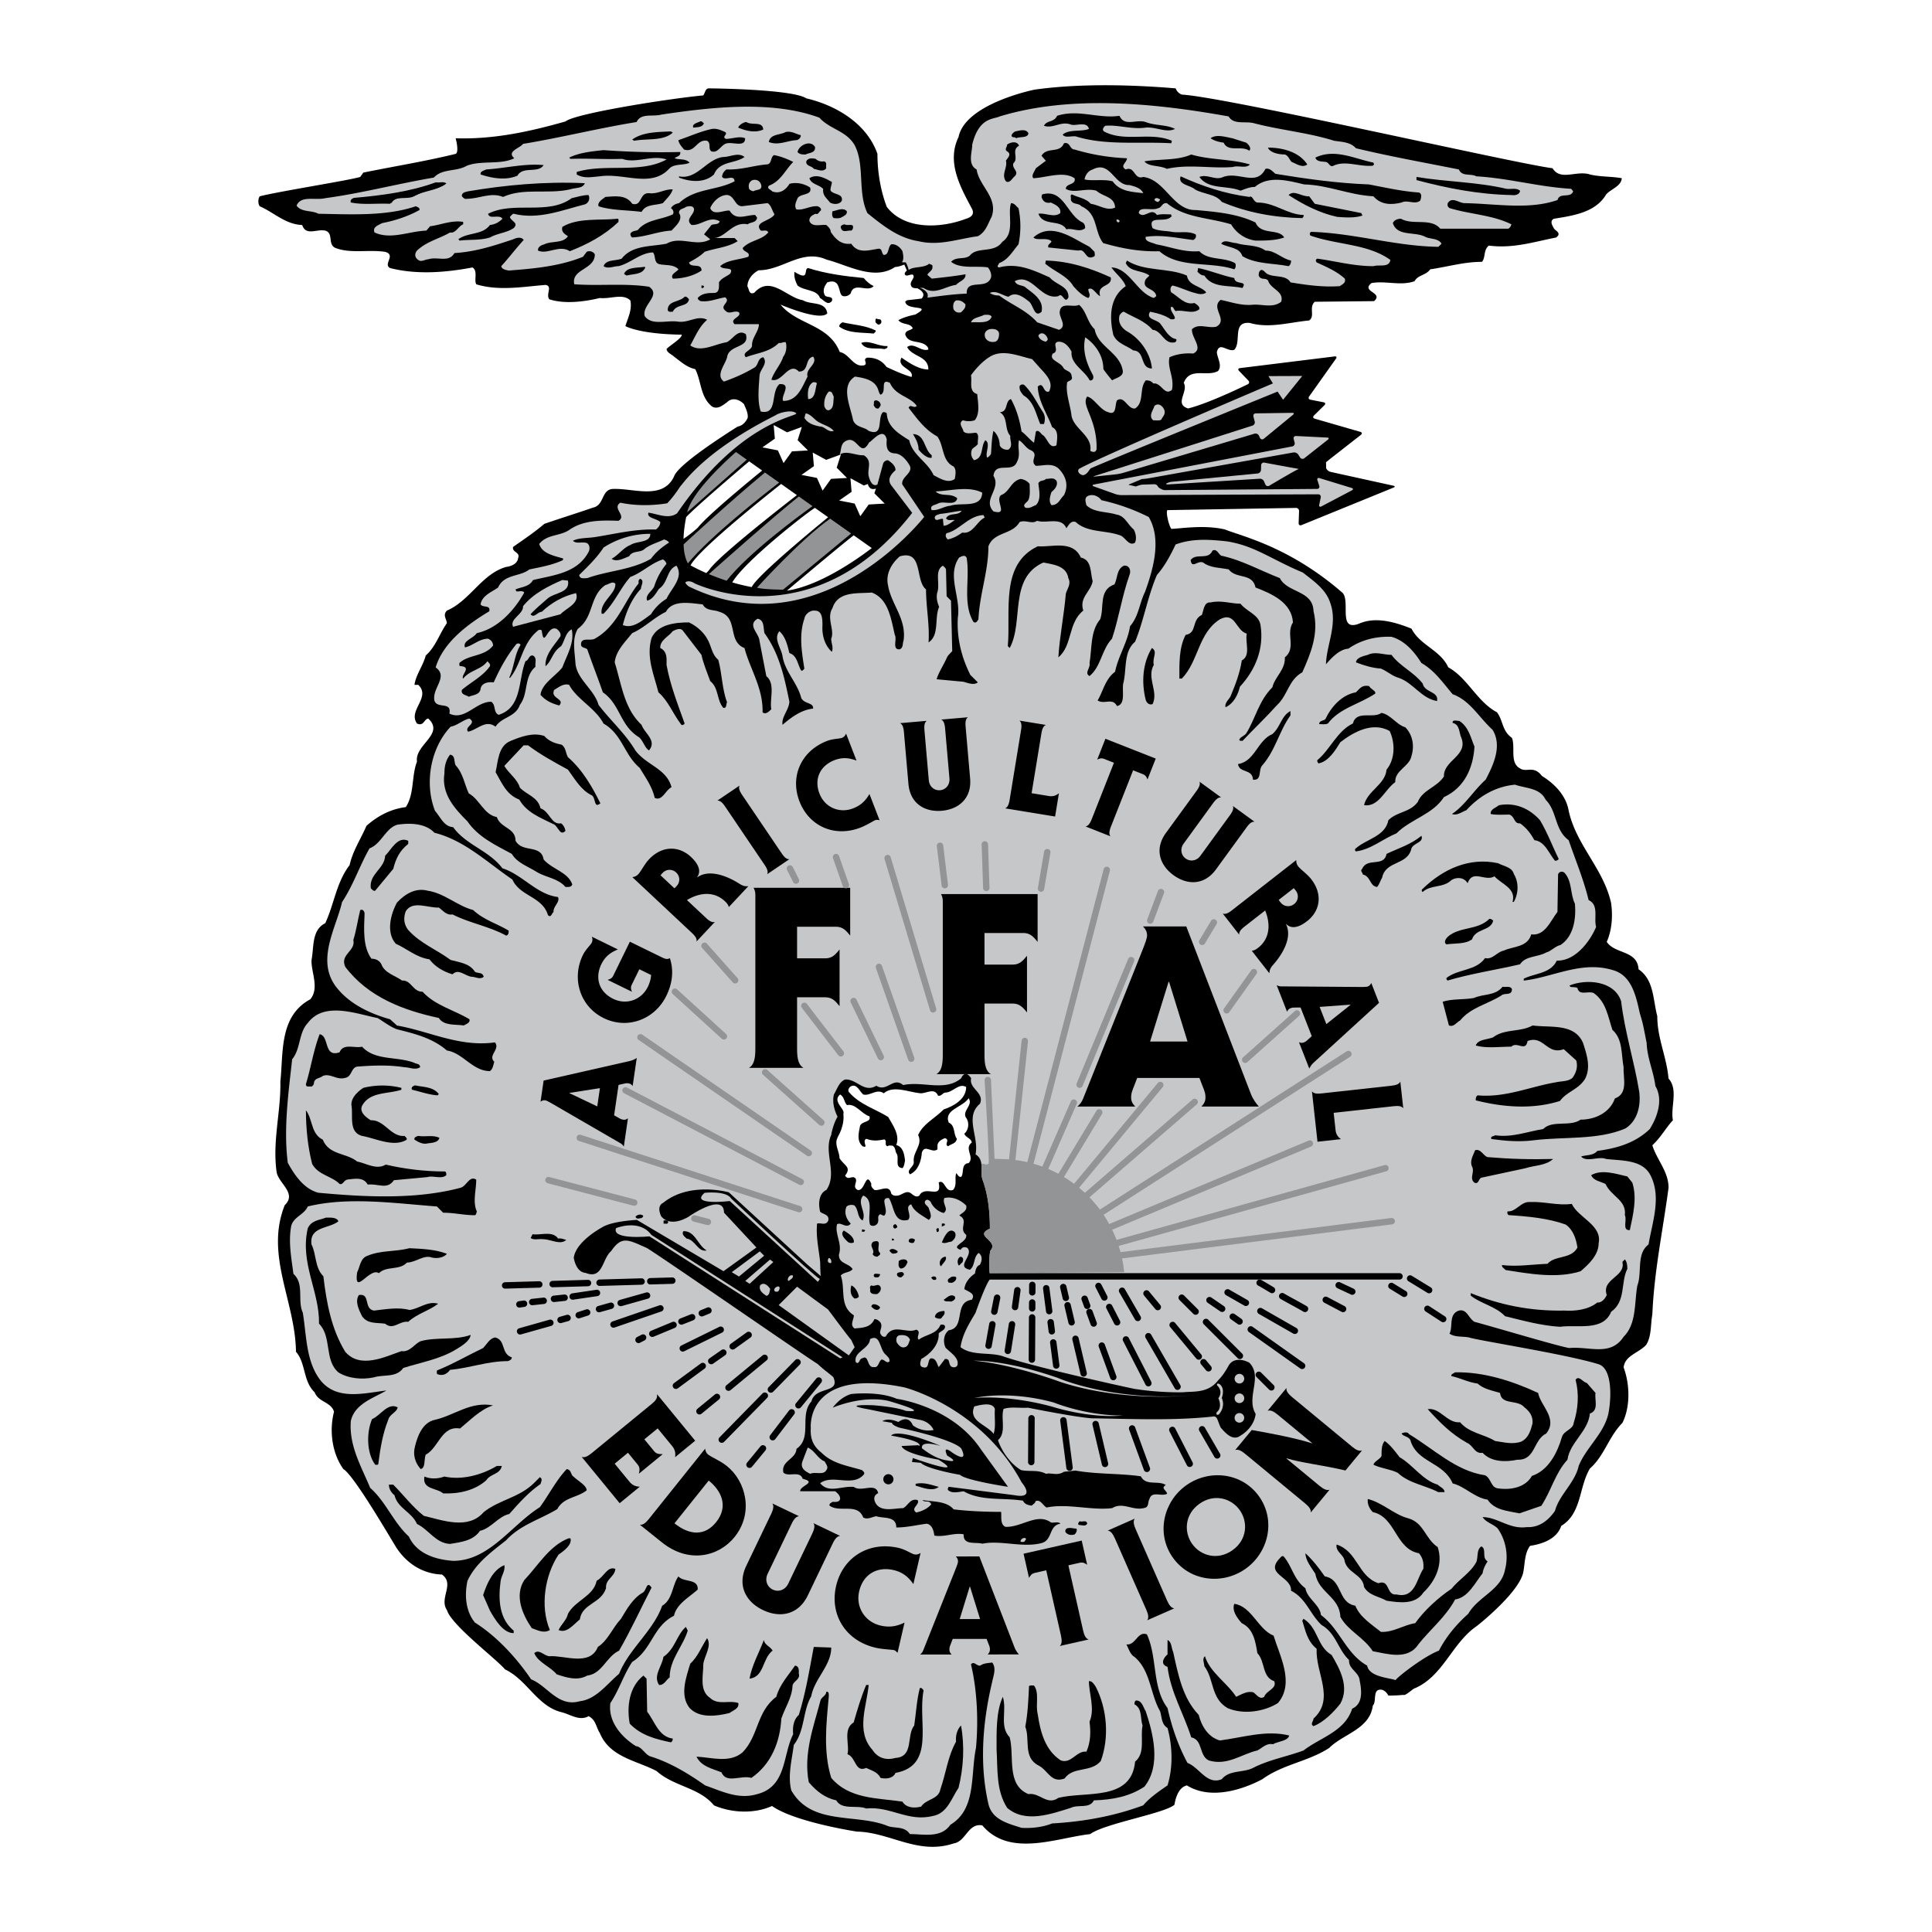 <svg xmlns="http://www.w3.org/2000/svg" width="2500" height="2500" viewBox="0 0 192.756 192.756"><g fill-rule="evenodd" clip-rule="evenodd"><path fill="#fff" d="M0 0h192.756v192.756H0V0z"/><path d="M166.904 111.771c-.248-1.369.561-3.049-.436-4.17-.186-2.178-1.121-3.984-1.121-6.225-.436-1.619-.311-3.611-1.867-4.668-.123-1.93-2.365-1.495-3.174-2.74.498-1.12.623-2.49.436-3.859-.746-3.423-3.486-5.789-4.232-9.212-.25-1.494-1.369-2.677-2.678-3.486-.807-1.081-1.555-.311-2.178-.747-1.059-.56-.436-2.116-.809-3.05-.996-.685-.873-1.743-1.494-2.552-1.992-1.058-2.926-3.424-4.855-4.482-.809-1.743-2.801-2.179-3.672-3.859-1.557-.622-3.549-1.245-5.23-.498-2.115.81-.871-2.116-1.617-3.05-5.33-4.645-10.084-5.665-11.766-6.349-2.117-.5-4.543-.062-5.354-.062-.311-.498-.561-1.806-.373-1.868l12.814-.22a.302.302 0 0 1 .309.313l-.041 1.206c-.006.175.123.265.285.198l9.182-3.743c.162-.066.156-.152-.016-.189l-6.281-1.382a.661.661 0 0 1-.426-.367l-.012-.591c.135-.113.359-.294.496-.402l2.99-2.337c.135-.112.107-.245-.062-.293l-4.553-1.316c-.168-.049-.203-.189-.078-.313l1.051-1.036c.125-.123.088-.252-.086-.286l-1.314-.259c-.174-.034-.23-.18-.129-.322l2.68-3.774c.102-.144.043-.243-.133-.221l-9.449 1.167c-.174.021-.217.143-.096.27l.936.975c.121.126.092.293-.066.369 0 0-3.852 1.9-5.945 2.41-1.432-.436.062-1.681-.436-2.552.621-1.618 2.303-.56 3.424-1.183.436-.56-.062-1.245-.125-1.867.248-1.121 1.059 0 1.742-.249.748-.81-.248-2.863 1.557-2.677 1.93.56 3.922-.062 5.914-.249.621-.436-.062-1.307.559-1.867l5.914-.062c.996-.872-1.369-.934-.248-1.805 1.432-.249 2.926.311 4.295-.187.311-.622 1.119-.56 1.557-1.183 1.742-.249 3.361-.747 5.166-.747.373-.436.125-1.183.684-1.619 2.428.312 4.482-.373 6.723-.809l.188-.187c.188-.373-.311-.498-.436-.747s-.436-.685 0-.934c1.93-.311 4.17-.622 5.229-2.427.498-.56 1.494-.809 1.557-1.619-.996-.187-2.18-.125-3.176-.374-1.369-.436-2.926.685-3.734-.623-3.609-.436-32.555-7.096-36.975-7.345a1.033 1.033 0 0 1-.623-.623c-4.48-.374-9.586-.498-14.066.125 0 0-6.918 1.379-7.595 4.73-1.245 2.552.249 5.104 1.37 7.221.229.551-.187.81-.624.934-2.614.996-6.17 1.084-7.905-1.183-.622-1.618-.934-3.486-.934-5.291-1.058-3.05-4.17-4.855-7.096-5.54-1.404-.933-9.711-.996-9.711-.996-.374 0-.383.453-.569.703-3.362.311-12.751 1.787-13.748 2.597-3.486.996-7.158 1.805-10.956 1.68 0 0 .374 1.37 0 1.556-3.05.747-6.162 1.245-9.212 1.868l-.311.436c-1.308.374-8.093 1.432-10.022 1.93-.187.249-.187.747 0 .996 1.432.623 2.552 1.805 4.233 1.867.373 1.121 1.432.374 2.303.561.872.249.187 1.432 1.058 1.743 1.494.561 3.237.125 4.917.374 1.121.311-.249 1.245.498 1.618 2.677.685 5.603.436 8.217-.062.561.374.125 1.245.374 1.681 2.241.685 4.606.249 6.909.062.747.124 0 .934.374 1.431 1.494.498 3.486.25 5.042-.124 1.058.124 2.303-.499 3.05.249.187.934-.249 1.743-.498 2.552 0 0 1.367.801 5.618.855.062.374-1.385 1.199-1.509 1.448.062.374.498.498.747.747.685.498 1.245 1.058 2.117 1.245.622 1.245.498 2.801 1.681 3.735.56.311 1.058-.125 1.494-.436.498-.498 1.183-.311 1.681.187.187.436.436.934.374 1.37-.187.436-.56.809-.996.871-1.183.747-5.976 3.797-6.35 4.979-1.121 2.366-3.984 1.183-6.038 1.245-1.245 0-.872 1.619-2.054 1.867-1.619.561-3.237 1.059-4.855 1.619-.934.809-2.054 1.556-3.113 2.303-.124.561.747.498.498 1.12-.062.561-.685.81-1.183.872-2.427.685-3.61 3.362-5.914 4.357-.436.436-.062.809 0 1.245-.747 1.058-1.121 2.366-2.116 3.237-.249.996-.996 1.93-1.121 2.926h.374c1.308 1.245-1.058 2.552-.125 3.859.685.311.685-.436 1.121-.498 1.68 1.556-1.37 2.614-1.121 4.295-.56 1.432-.249 3.237-1.12 4.544-1.494.187-2.801.872-3.922 1.867-.56 1.308-1.369 2.49-1.681 3.922-1.307 1.681-1.556 3.922-2.427 5.789-1.37.685-1.121 2.365-1.37 3.673-.062 1.182.809 2.801-.124 3.92-3.113 1.682-2.677 5.291-2.988 8.217.062 2.988-.81 5.977-.373 9.025.187 1.121 2.054 2.117.809 3.301-1.992 4.979 1.059 9.586 1.121 14.627.996 1.121.685 2.926 1.867 4.047.374.996 1.619.934 1.93 1.93-.498 1.93-.187 4.17.934 5.727 1.058.623 4.668 6.848 5.291 7.844 1.058 1.617 2.677 2.613 4.544 2.676 1.307.934-.312 2.365.498 3.549.436 1.494 4.98 4.918 5.789 5.912 2.241 1.059 3.237 3.736 5.727 4.295.871.25 1.743.873 2.614.375.747.373.747 1.119 1.121 1.68.996 2.428 3.672 2.74 5.665 3.797 1.743 1.557 4.233 1.619 5.727 3.424 1.743.748 3.984.871 5.789.062 2.303 1.619 8.466 2.553 8.466 2.553 3.299.062 6.1 2.365 9.648 1.182 1.245-.186 1.432-2.053 2.862-1.805 2.74 3.236 7.408 1.246 10.77.871 1.432-1.059 7.408-2.055 8.404-2.926.123-.746.436-1.742 1.244-1.93 2.303 1.432 5.416.498 7.531-.621 2.055-1.494 4.545-1.744 6.662-3.113 1.432-1.432 4.045-1.867 4.357-4.232.436-.436-.125-1.805.994-1.557.312.188.375.25.561.561.113 0 .879-.004 1.5-.072.197.135.992-.674 1.178-.674 2.801-1.246 3.672-4.482 6.1-6.164.498-.373 4.232-3.424 4.668-5.354.188-.934.125-1.93.686-2.676 1.244-.188 2.676-.686 3.111-1.992 2.055-1.244 1.744-3.859 2.863-5.727 1.432-1.244 1.869-3.174 3.238-4.545.809-1.617.746-3.859.123-5.539.125-1.184 1.494-1.432 2.242-2.24.561-.871.436-2.055.623-3.051.186-4.357 1.057-8.402 1.617-12.637 0-1.617-1.182-2.801-1.617-4.232.867-.812 1.302-1.683 2.048-2.494z"/><path d="M160.244 115.631c1.619.188 3.611.062 4.42 1.619 1.121 2.178.188 4.668-.188 6.91-1.244.934-.621 2.801-1.119 4.107-.312 1.742-.062 3.797-1.371 5.104-1.307 1.992-3.422.934-5.414 1.121-.934-.125-7.158-1.992-9.463-2.615-.621-.373-.746-1.307-1.555-1.119-1.059.373-.561 1.557-.936 2.303.561.373 1.309.25 1.932.373.934.312 9.771 1.682 12.947 2.678 1.289.41 1.307 3.049.996 4.793-.375 2.053-2.242 3.484-2.988 5.354-.373 1.68-1.93 2.863-2.365 4.48-.686.996-1.619 1.682-2.801 1.619-1.744.248-2.926-.996-4.42-.996.373.561 1.059.686 1.494 1.121.809 1.119 1.119 2.676.746 4.107-.373 2.055-2.676 2.678-3.672 4.42-1.184 1.059-2.18 2.24-2.926 3.672-1.619.623-4.379 2.832-4.311 2.947-.061-.02-.121-.041-.182-.057-.729-.197-2.48-.338-2.666-1.396-2.117-1.182-2.74-3.672-4.607-5.041-.125-1.059-1.369-1.619-1.555-2.678-1.121-.809-1.309-2.115-2.117-3.111-.188-.25-.373.062-.498.186-1.432 1.557 1.244 1.744 1.184 3.176 1.492.746 1.867 2.303 3.049 3.424 1.432.809 1.619 2.428 2.738 3.484-.062.934.996 1.184 1.059 2.055.188.934.373 2.303-.746 2.801-.748 2.305-3.176 2.863-4.855 4.172-1.682.621-3.486.934-5.043 1.742-.996.498-2.365.188-3.111 1.121-1.494.621-2.24-1.184-3.424-1.619-.934-1.742-1.557-3.549-1.992-5.479-1.557-2.053-.996-5.041-2.055-7.344-.934-.375-1.119 1.119-2.053.996.248.436.373.996.809 1.244 1.619 1.369 1.557 3.672 2.553 5.416.186.561.123 1.307.746 1.68.498 1.807.561 3.922 0 5.727-.809.561-1.742 1.184-2.428 1.992-2.863 1.059-5.852 1.619-9.088 1.805-.934.375-2.055.498-3.051.438-1.369-.438-2.926-.811-3.299-2.367-.934-4.045-.561-8.277.373-12.199.125-.623.438-1.369 0-1.93-.373.062-.871.062-1.182.311-.373.062-.623-.498-.934-.125.624 2.615.747 5.666.499 8.342-.56 2.678.062 6.1-2.552 7.656-.934 1.369-2.677.934-4.046.934-.561-.871-1.619-.498-2.366-.871-3.174-1.184-7.469 0-9.461-3.486-.374-1.494.062-3.049.249-4.543 1.121-1.432.871-3.361 1.743-4.855.311-1.744 1.992-3.051 1.992-4.855l-1.743-.062c-.436 2.303-.809 4.607-1.494 6.785-.561.498-.623 1.307-.561 1.93-1.058 2.055-.623 5.229-3.61 5.975-1.867.561-3.548-.311-5.167-.871-1.681-1.182-3.423-2.24-5.353-2.863-.623-.123-.934-.996-1.556-1.057-1.494-.936-2.801-2.49-2.552-4.297.871-1.307 1.307-2.801 2.179-4.107 1.992-1.244 2.054-3.549 4.17-4.605.249-1.184 1.556-1.869 2.365-2.615.062-1.121-1.369-.686-1.929-1.307-.623.871-.561 2.303-1.619 2.926-.872 2.488-3.299 4.295-4.295 6.785-1.244 1.057-2.303 2.551-3.921 2.738-2.179.623-3.237-1.557-4.855-2.18-1.432-2.115-3.424-4.295-5.603-5.664-.934-1.121-1.058-2.738-.747-4.17.81-1.744 2.366-2.863 3.859-4.047 1.432-1.557 3.361-2.055 5.104-3.111.623-1.184 1.992-1.121 2.925-1.867 0-.498-.871-.936-1.307-1.371-.311-.186-.187-.684-.685-.746-1.058 1.121-1.805 2.613-2.677 3.797-2.863 1.805-5.042 5.354-8.652 5.354-1.743-.125-3.61-.686-4.419-2.428-1.556-1.432-2.303-3.486-3.859-4.855-.872-2.117-2.117-4.17-1.93-6.66.373-1.742 2.303-2.303 3.548-3.051-2.241.25-5.167 1.121-6.785-1.307-1.245-1.867-1.183-4.232-1.556-6.475-.56-1.182.187-2.863-.934-3.857-.187-1.494-.498-3.051-.249-4.607.125-1.059 1.307-1.244 1.681-2.117 4.046-.994 8.714-.311 12.885 0l.623.623c1.121 0 2.054.25 3.174.25.125-.062.125-.188.187-.375-.436-.934-.062-2.115-.062-3.174-.686-.436-.934.623-1.557.809-4.419 1.184-9.523.934-14.192.498-1.432-.373-2.365-1.742-3.05-2.986-.436-3.361.062-6.973.436-10.334.872-1.059.623-2.615 1.556-3.609 1.619-2.18 4.793-.936 6.972-.498.623.373 1.245.871 1.93 1.119 1.743.436 3.548.871 4.979 2.117 1.619.248 2.552 2.055 4.295 2.055.311-.25.311-.561.436-.936-.685-.621.623-1.244.062-1.93-3.548.498-6.536-1.119-9.773-1.68l-.685-.623c-1.991-.561-3.983-1.494-5.291-3.111-2.179-2.677-.125-5.914.498-8.59 1.121-1.681 1.743-3.61 2.739-5.354 1.183-.436 1.618-2.054 2.801-2.365 1.307-.187 2.801-.125 3.672.809 2.988.747 5.229 2.926 7.781 4.668.747 1.681 2.988 1.681 3.548 3.548.312.312.373-.187.56-.311-.062-.56.685-.996.436-1.494-2.116-.249-3.548-2.241-5.54-2.863-1.37-1.806-3.61-2.303-4.918-4.108-.934-.062-1.245-.996-1.805-1.619-1.058-2.677-.498-6.225 1.556-8.403.685-.125 1.245-.685 1.867-.809.81.498-.56.809-.124 1.307.934-.187 1.743-1.245 2.739-.498.622-.996 1.992-.934 2.427-2.179.872-1.121.374-2.801 1.556-3.797-.062-.374.187-.872-.249-1.121-.436-.062-.373.436-.747.561-.747 1.867-.311 4.606-2.676 5.353-.561-.249-.25-.996-.747-1.307-1.556 0-2.614 1.93-4.17 1.183.249-1.245-1.245-.436-1.494-1.307-.249-1.245 1.432-2.366.124-3.299.748-2.49 3.175-4.295 5.354-5.602.125-.685-.622-.311-.871-.685.125-.871 1.12-1.245 1.743-1.681.623-1.369 2.179-1.058 3.113-1.805 1.182-.25 2.303-.436 3.361-.934 0-.062.062-.187-.062-.187-.872-.249-2.054-.498-2.303-1.431.809-.996 2.116-.748 3.05-1.432 1.369-.934 3.112-.934 4.855-.872.872-.498-.685-1.245.187-1.806 1.494.312 3.112.312 4.668.062.498-.498.934-1.12 1.307-1.681.438-.48 2.442-3.543 9.498-7.096.436-.311 1.759-.595 2.08-.187-.072.349-5.695.873-11.89 9.959-.871.623-1.93.062-2.863-.062-.187.561.81.561 1.183.934 0 .311-.187.56-.436.747-2.116-.062-4.046.436-6.038.747-.747.125-1.618.062-2.241.374.311.311.809.124 1.183.187.498 0 .56.622.373.934-1.121 2.116-3.486 2.303-5.54 2.801-.373.685-1.183.685-1.743.934 0 .062.062.062.062.187.249.062.623-.125.81.124-.997 1.805-2.677 3.61-4.731 4.046-.374.56-1.432.747-1.183 1.431.809-.187 1.431-.871 2.303-.871.311.125.498.373.498.685-.872 1.121-2.428.872-3.361 1.743v.187c0 .125.125.125.187.125 1.058.125-.062.872.187 1.245.685-.872 1.805-.872 2.428-1.743.125.187.312.249.249.498-.685.996-1.93 1.619-2.801 2.366-.125.498.436.498.685.685.436-.187 1.121-.187 1.183-.809.125-.623.871-.685 1.307-.623.623-1.369 1.245-2.552 2.241-3.797.125-.125.374-.125.436.062-.623.996-.623 2.179-1.12 3.237l.062.062c1.183-1.431 1.183-3.486 2.863-4.792.063 0 .249-.062.312.062.249 1.93.56-.747 1.556-.125.187.187.374.374.312.685-.623.934-1.557 1.805-1.494 2.988.622-.498.685-1.432 1.556-1.992.374-.561.436-1.37 1.058-1.681.311 1.307-.498 2.614-.934 3.797-.685.872-2.054 1.619-2.179 2.739.561.622 1.183.871 1.867 1.058.623-.685-.934-.685-.498-1.556.436-.249.934-.685 1.494-.498.747 1.432 2.614 2.303 3.424 3.859 1.867 1.058 2.054 3.112 3.61 4.419.56.934 1.245 1.868 1.494 2.988.747.374 1.059-.747 1.681-1.059-.498-1.867-2.49-2.178-3.611-3.672-.996-1.68-2.49-2.988-3.673-4.544-.435-1.556-2.178-2.552-2.303-4.17-.062-1.121-.374-2.428.249-3.424 1.619-1.183 1.121-3.237 2.739-4.357.312-.062.747-.436.996-.125.062.996-1.556 1.805-1.37 2.987h.187c1.12-1.12 1.681-2.552 2.676-3.672 1.183-.436 2.054-1.37 3.237-1.743.187.062.312.249.374.436a6.53 6.53 0 0 0-1.183 2.117c-.125.56-.996.934-.747 1.556.56-.125.872-.747 1.183-1.183.934-.623.748-1.93 1.743-2.303.747 1.183-.498 2.241-.996 3.299a4.662 4.662 0 0 0-1.557 1.556c-.809.561-1.805 1.494-2.801 1.059.311-1.245.871-2.615 1.805-3.61 0-.312.374-.81-.062-.996-.311.125-.062.436-.249.56-1.37 1.743-2.054 4.17-4.295 5.416-.436.249-1.37-.187-1.37.56 0 .374.436.311.623.498.498 1.432 1.058 2.863 1.556 4.295 1.743 1.183 1.681 3.299 3.61 4.481.436.374.561 1.059.996 1.307.809-.996-.436-1.68-.747-2.552-1.743-1.618-1.992-4.046-2.677-6.225.125-1.183 1.058-2.054 1.743-2.925 1.183-.498 2.179-1.556 3.361-2.117.685-1.245 2.428-.871 3.672-.747.374.685 1.121.498 1.681.747 1.93.561.747 2.926 2.49 3.61.56 2.116 1.867 3.984 1.805 6.412.311.249.622-.062.872-.311-.187-.996.436-2.552-.498-3.299l-.685-3.548c-.062-.747-1.245-1.556-.187-2.179.685.125.56.872.685 1.432 1.494 2.054 1.992 4.419 2.49 6.847-.062.871-.81 1.494-.685 2.303.872-.747 1.868-1.494 3.05-1.618.062-.622-.872-.436-1.183-1.058-.374-1.494-1.619-2.615-1.868-4.17-.125-.81-.934-1.743-.311-2.49.622.561.809 1.432.996 2.179.809.249.809 1.183 1.183 1.743.124.062.187-.062.311-.187-.25-1.619-.56-3.361 0-4.98.062-.436.56-.871 1.058-.809.747 0 .747.872.747 1.494-.062.996.249 1.992.934 2.614.187-.436-.062-.872-.062-1.307.374-.871-.498-2.054.125-3.05.56-1.743 2.552-1.432 3.921-1.557 1.681.623 1.93 2.677 2.303 4.233.249.435-.312 1.494.498 1.431.374-.187.249-.56.374-.872.311-2.179-1.245-3.61-1.556-5.54-.249-1.121.373-2.179 1.183-2.864 2.365-.685 1.494 2.428 2.614 3.299 0 1.743.374 3.61.249 5.291 1.121-.746.561-2.427 1.058-3.548-.187-.436-.311-.934-.187-1.432.311-.871-.311-2.179.56-2.676.125.124.249.187.312.374l.062 2.676.436.436.124 5.042c-.187.187-.373.374-.498.56-.311.747-.871 1.556-1.058 2.241l2.676.249c.436.125 1.058.374 1.433.062l-.748-.747c-.872-1.743-1.37-3.673-1.245-5.727.311-2.055-1.121-4.171.124-5.976.25-.125.561-.312.747 0 .374 2.054-.436 4.544.684 6.411.25.187.375-.062.498-.249.125-2.552.996-4.793.996-7.283.561-1.494 2.365-1.12 3.113-2.427.621-.249 1.244.249 1.742-.125.934.312 2.428-.436 2.926.747.188-.249.436-.81.934-.623 1.121 1.058 2.926.809 4.357 1.307.561.124.934 1.183 1.557.747.186-.436.062-.934-.125-1.307-.623-.498-.871-1.37-1.742-1.494-.996-.311-2.242-.187-2.988-.934-.062-.311-.25-.747.188-.934.436-.187.994 0 1.307.436 1.68.374 3.236.934 4.73 1.681 1.307 2.241.436 5.229-.373 7.47-.561 1.121-.623 2.428-1.494 3.423-.25 1.618-1.184 2.988-1.494 4.544-.996.747-1.184 1.93-1.742 2.864.684.436 1.494-.311 1.93.56.871-.187.498-1.432.621-2.241.375-1.37 0-3.175 1.184-4.17.871-2.117 1.244-4.482 2.178-6.661.811-.934 1.369-1.992 1.867-3.05 1.682-.623 3.361-.498 5.105-.312 2.801.436 4.434 1.799 7.594 3.113 1.168.925 2.303 1.681 2.738 3.05.748 2.116-.373 4.108-.436 6.1.498-.56 1.309-1.494 2.24-1.556 1.246-.872 2.74-1.245 4.297-1.183 1.307.373 2.24 1.432 2.986 2.614 1.309.747 2.117 1.93 3.113 3.112 1.742.623 2.615 2.303 3.984 3.548.996 1.619.062 3.548-.686 4.98-1.182 1.058-2.055 2.552-3.361 3.423.498.187.934-.187 1.432-.373 1.307-1.432 2.926-2.365 4.855-2.552 1.059.374 2.49.311 3.051 1.494 1.182 1.183.871 2.988 2.303 4.046.684 1.992 1.494 3.921 1.992 5.976 1.057.498.498 1.805.746 2.677-.623 1.494-2.115 3.423-3.922 3.361-.621 1.308-2.178 1.245-3.299 1.806v.186c2.863-.311 5.727-1.991 8.84-1.059 1.93.498 2.365 2.615 2.738 4.297.311 1.057.283.928.686 2.986.062 1.557.684 2.803.871 4.295.809 1.371.186 3.113-.561 4.297-1.494 1.432-3.361 1.928-5.229 2.178-.436.498-1.059.373-1.619.561.566.619 1.75-.067 2.496.244z" fill="#c6c7c9"/><path d="M156.758 18.837c-3.236-.187-6.225-1.059-9.461-1.245-.561-.312-1.432.062-1.742-.685-3.424-.684-6.91-1.307-10.271-2.116-.561-.623-1.369-.623-2.178-.747-2.553-.81-5.354-1.059-7.969-1.743-.871-.249-2.055.187-2.553-.685-7.281-1.308-15.686-2.179-22.844 0-.619.3-2.066.06-2.738 2.801 0 .747-.499 1.992.436 2.49.248 1.681 2.178 2.801 1.494 4.731-.375.685-.561 1.494-1.369 1.93-1.931.249-3.86.996-5.915.498-1.992-.312-3.485-1.494-5.104-2.801-.996-2.055-.249-4.731-1.245-6.723-.809-1.494-2.49-1.619-3.548-2.802-4.73-1.742-10.706-1.058-15.748-.311-.872.249-2.055-.187-2.49.747-3.859.623-7.532 1.556-11.329 2.179-.311.436-1.681.747-.872 1.432-1.369.685-3.299.187-4.73.747-1.058.622-2.428.249-3.299 1.183-3.672.623-7.158 1.556-10.831 2.054-.996.249-2.428-.312-2.864.747.498.685 1.494.436 2.179.809 3.299.062 6.785.25 9.711-.747.124.062.436.125.373.374-1.12.623-2.428 1.058-3.734 1.307-.312.187-.996.374-.747.934 1.618.747 3.423-.125 5.167-.187l.374-.436c1.058-.125 2.116-.623 3.299-.436v.249c-.436.125-.747.934-1.307.809-1.058.623-2.303.872-3.299 1.805-.249.312-.249.685.125.934.312.249.685-.062.997-.062.933-.311 2.054.374 2.614-.623 2.116-.124 3.983-.747 5.851-1.369.25-.125.81-.312 1.059.062-.747.809-1.494 1.805-2.241 2.614.062.311.437.374.748.436 2.552-.187 5.104-.436 7.407-1.37l.373-.498a.63.63 0 0 1 .81.249c0 1.556-2.366 1.432-2.054 2.988 2.49.187 5.042-.125 7.47.249 1.245.872-.747 1.805-.436 2.926.685.996 2.241.373 3.361.56 1.058.125 1.929-.685 2.863-.187-.809.685-1.183 1.681-1.681 2.553 1.058.747 2.427-.125 3.61-.312.623-.249 1.121-1.37 1.93-.809.436 1.432-1.681.996-1.868 2.303-.187.747-1.183 1.805-.311 2.427 1.058-.373 2.054-.809 2.988-1.369.498-.249.311-.934.934-1.058.498.622-.311 1.183-.374 1.805-.062 1.059-.249 2.552.125 3.611 1.743.373.934-1.93 1.868-2.739 1.307-.062.062 1.245.373 1.68 1.432 0 1.867-1.369 2.428-2.428-.249-.809 1.059-1.245.561-1.992-.872.187-.374 1.494-1.432 1.494-.996-1.058-1.681 1.183-2.739.81.249-.81.934-1.494 1.182-2.303.312-.374.374-1.058.249-1.432-.249-.062-.436.125-.685.062-.934.934-2.179.996-3.299 1.432-.436-.498.498-.623.622-1.121-.062-.81.685-1.432.685-2.179h-2.428c-.56-.56.747-.685.436-1.183-.436-.249-.934.249-1.307-.125-.747-.56.56-.872-.062-1.37-.871.125-1.556.498-2.489.374-.062-.062-.25-.125-.25-.311.436-.499 1.121-.499 1.681-.499.498-.062.436-.622.436-1.058.249-.436.747-.561 1.12-.872.436-.747-.747-.311-.996-.747.685-.622 1.867-.622 2.801-.934.25-.498-.498-.436-.56-.872.747-.809 1.867-.747 2.552-1.556-.125-.311-.498-.125-.747-.187-.747-.872.996-.934 1.37-1.619-.249-.374-.311-.872-.685-1.12l-2.552.311c-.747 0-.747-1.058-1.494-1.121-.747 0-1.432.685-1.681 1.308.311.809 1.37.187 1.93.249.623 1.059 1.619.436 2.552.436.062.125.187.187.187.312-.124.498-.622.373-.934.622-1.494-.311-2.179 1.307-3.361 1.369h2.054l.312.312c-.996.622-2.179.685-3.299 1.059-.436.436-.996.747-1.556 1.058.125.623 1.245 0 1.245.81-.809.56-1.929.809-2.863.809-.312-.436.436-.685.561-.934-.498-.498-1.245-.374-1.868-.498-.623-.125-.374-.872-.685-1.183-1.307.062-2.178 1.059-3.423 1.37-.498 0-1.058.311-1.494 0 .249-.685 1.183-.498 1.805-.747 1.058-1.369 2.925-1.182 4.482-1.494 1.369-.81 2.987.373 4.357-.436l-.623-.498.747-.934c.249-.125.747 0 .809-.373-1.058-.561-1.805.436-2.801.373-.685-.56.25-.996.25-1.556-.062-.436-.561-.311-.81-.249-.187.187-.747.187-.685.623.436.684-.374 1.307-.747 1.743-1.308.062-2.553.623-3.922.685-.125-.062-.187-.187-.187-.374.187-.311.498-.249.747-.374.872-1.058 2.303-.996 3.486-1.556.125-.187.062-.436-.187-.622.187-.312.498-.436.809-.498 1.556-1.494 3.797-1.245 5.54-2.179-.062-.747-.934 0-1.245-.436 0-.311.187-.56.436-.747 1.432.062 2.614-.373 3.984-.498.56 0 .373-.684.747-.933.685.124 1.307.373 1.93.685-.809.809-1.245 1.93-2.428 2.365-.249.312.187.374.312.561.747.311 1.369-.125 1.743-.747.747-.187 1.494 0 2.054.373.249.81-.934.561-1.245 1.059-.124.312-.373.747-.124 1.12.685.125 1.369-.374 2.116-.311.187.062.436.249.311.436-.187.125-.249.436-.498.311-.311.125-.685.312-.622.748.311.623 1.058.311 1.681.373.187.187.436.374.436.685.498.747 1.058 1.307 2.054 1.183.685 1.058 1.805.623 2.739.498.374 0 .249.436.499.623.56 0 .373-.748.747-1.059.436-.062.872.25 1.121.685.062.307.182.795-.055 1.107l.393.009s.207.379.281.76c.518-.389 1.483-.162 2.058-.631.124.125.373.062.311.312.062.374-.436.56-.498.809l.436.374c1.121-.125 2.303-.249 3.361-.436.062.561-.623.685-.934 1.059-1.058.124-2.116 1.058-3.237.311a2.444 2.444 0 0 0-.375-.013c.5.158.921.534.747.976 1.326-.174 2.653-.36 3.923-.402-.062-1.557 1.993-.311 2.428-1.619.062-.312-.062-.685-.312-.996-1.119-.187-2.738.187-3.672-.56.498-.56 1.37-.187 1.868-.623.748-.934 2.427-.187 3.236-1.369 1.309-.872.498-2.739.873-3.859.373 0 .498.311.746.498a8.85 8.85 0 0 1 0 3.61c-.623.748-1.059 1.557-1.93 1.868-.062.187-.311.374 0 .436 1.867-.498 3.486.312 5.043.996.621.747 1.928.871 1.867 1.992-.375.747-.561-.56-.996-.125-1.805.436-2.615-2.365-4.357-1.494.186.436.621.374.996.561.746.622 1.93 1.245 1.68 2.49-.746.685-.809-.748-1.307-1.059-.561-.436-1.307-.996-1.992-.436-.623-.125-1.244-.685-1.867-.374.311.188.561.25.934.25 1.244.934 2.676 1.432 3.797 2.677l2.18.747c.809-.374.061-1.12.061-1.743.062-1.121 1.309-.436 1.932-.747.746.623.809 1.743 1.555 2.428.312 1.743 2.49 2.303 2.801 4.108.125.623-.684.748-1.057.996-.312-.374-.623-.747-.873-1.12 0-1.307-.746-2.428-1.805-3.175-.311 1.307.125 2.614.748 3.735.123.249.061.623-.312.56-.498-.996-1.93-1.618-1.805-2.863-.311-.56-.686-.996-1.307-.996-.748.125.186.934-.561 1.183-.436.685.746.809 1.059 1.432.186.311.809.311.809.809.188.436-.25.436-.436.623-.188 1.058.311 2.241.436 3.361.248 1.307 2.117 1.992 1.867 3.486.25.124.498.187.623-.125.062-1.432-.312-2.614-.809-3.797-.188-.498-.438-1.059-.125-1.494.684.125 1.307 1.369 2.115 1.556.873.374.623-.81.873-1.183.746-.498 1.057.934 1.805.809.934-.623.373-1.992 1.059-2.801.311 0 .561.062.746.312.809-.125 1.121 1.307 1.867.623.25-1.245-.498-2.179-.248-3.237.684-.312 1.494-.436 2.365-.374 1.059-.498-.188-1.557-.125-2.428.686-.623 1.557-.062 2.428-.249 1.244-.685-.623-1.868.436-2.677.934.187 1.93.561 3.051.498 1.059-.125 2.115.374 2.988-.311.311-1.059-1.059-1.245-1.309-2.117-.248-.311-.746 0-.934-.498 0-.187 0-.436.25-.561.248 0 .373.249.561.374.746.436 1.867.062 2.365.872 1.555.249 3.174.498 4.916.373.25-.187.623-.311.498-.747-.809-.747-1.867-1.183-2.801-1.619-.125-.124-.125-.311.062-.374 1.867.25 3.609.747 5.602.747.561-.187 1.557.187 1.682-.622-2.24-1.619-5.354-1.494-7.969-2.428-.123-.124-.061-.311.062-.373 4.295.125 8.404 1.432 12.699 1.494l.311-.312c-.311-.561-1.119-.436-1.617-.685-1.059-.561-2.803 0-3.238-1.37.125-.312.498-.436.811-.436 1.182.685 2.986-.124 3.922.996h6.723c.186 0 .311-.249.373-.436-1.867-.934-4.109-.996-6.164-1.618-.186-.125-.248-.25-.186-.498.436-.685 1.121 0 1.68 0 3.176.062 6.412.685 9.275-.312.188-.809 1.307-.125 1.557-.871l-.198-.248z" fill="#c6c7c9"/><path d="M91.521 28.759c-.294.003-.559-.017-.64-.3-.125-.436.498-.747.187-1.058-.312-.062-.747.311-.81-.125a.772.772 0 0 1 .221-.283l-.256-.598s-.545.235-.921.243c-2.108 1.412-4.758-.214-6.825-.731-2.489-1.121-4.357 1.058-6.785 1.058-.623.312-1.121.934-1.121 1.619.187.249.125.872.685.623 1.619-1.805 3.237.498 4.855.747.809.498 2.241.062 2.428 1.307-.699.839-4.669-.872-4.669-.872 1.681 2.054 4.793 1.93 5.914 4.731.996.187 1.369 1.618 2.49 1.307.311-.25-.249-.561.249-.747.809 0 1.432.249 1.929.934.81.374 1.619.747 2.49.996.312-.809-1.556-.934-.996-1.93.81.56 1.743 1.183 2.677 1.183 0-1.37-1.618-1.245-2.116-2.241.685-.498 1.369.499 2.116.249a.472.472 0 0 0-.125-.311c-.623-.685-1.867-.187-2.178-1.183 0-.436.498-.374.747-.623-.25-.561-1.059-.311-1.432-.809.436-.25 1.058-.436 1.681-.56 1.868-1.059-.934-.312-.996-1.308l.187-.124c.478-.047.959-.104 1.442-.166.231-.245.359-.632-.428-1.028z" fill="#fff"/><path d="M111.691 11.554c.498 1.12 1.682.311 2.615.623.934.374 2.115.249 2.926.685-.873.436-1.93-.249-2.988-.125-1.369.187-2.738-.311-3.984-.187-.188.187-.311.373-.125.56 2.117 1.121 4.607 0 6.785.934l-.062.249c-3.174-.187-6.535.25-9.523-.685-.436-.062-1.121.187-1.307-.187.684-.56 1.867-.249 2.613-.56-.186-.809-1.307-.249-1.805-.436-.996-.374-1.742.436-2.676.125.248-.561.996-.312 1.307-.996 2.117-.685 4.107.311 6.224 0zM70.235 12.301c-.187.436-.685.373-1.058.436-.187-.374.436-.498.685-.622.186-.063.248.124.373.186zM76.148 12.923c-.809.374-1.743.125-2.49-.187 0-.187.498-.56.809-.56.561.374 1.619-.124 1.681.747zM72.351 13.173c.312.249-.373.435.062.685.623 0 1.37-.311 1.93-.062 0 .996-1.37.25-1.992.561-.498.249-.747.934-1.369.747-.374-.249 0-.809-.436-1.058-1.059-.187-1.183 1.245-2.303.871-.249-.312-.498-.56-.56-.934 1.12-.374 2.179-.872 3.361-1.121.498-.063.872.124 1.307.311zM102.604 13.297c-.062.498-.809.311-1.244.498-.062-.187-.375 0-.438-.249 0-.187.25-.374.375-.436.373-.062 1.057-.311 1.307.187zM67.123 13.235c-.996.871-2.552.56-3.859.81l-.187-.125c1.058-.747 2.49-.747 3.859-.809l.187.124zM79.883 13.484c.062.249-.249.498-.436.498-.934.062-1.806.561-2.739.187.125-.809 1.121-.685 1.681-.996.561-.125.996.186 1.494.311zM124.328 14.231c.248.187.561.56.311.809-.746-.56-2.115.187-2.553-.809-.498-.062-.934-.187-1.307-.436.561-.436 1.494-.125 2.18 0l1.369.436zM101.67 14.542c-.809.436 0 1.245-.561 1.742-.188.561.623.81.125 1.308-.25.187-.498.747-.871.498-.498-.685.186-1.369 0-2.055.123-.249.621-.622.123-.934-.311-.187 0-.436 0-.685.375-.248.996-.372 1.184.126zM81.315 14.667c.062.623-.623.561-.934.747-.312 0-.623 0-.81-.249.126-.685 1.308-1.246 1.744-.498zM107.209 14.916a20.88 20.88 0 0 0 5.23.872c0 .436-.748.747-.125 1.12.934-.373.809 1.058 1.742.747 2.18.249 2.988 3.361 5.229 3.299 2.117.187 4.172.373 5.977 1.245.561 1.307 2.303.56 2.863 1.494-.871.311-1.93.311-2.863.311a3.33 3.33 0 0 1-2.428-1.618c-2.18-.685-4.607-.622-6.412-2.116-.498-.062-.498.436-.871.498-.623.311-1.93-.25-1.93.498.561.622 1.246-.623 1.805.187.436-.125.934-.062 1.432-.062-.062.062 0 .125.062.125-.498.872-2.49-.187-1.93 1.245.561.311 1.369.249 1.93.374.809.125 1.619-.125 2.365.249.125.249-.062.498-.248.56-1.557-.187-3.176-.56-4.73-.311-.125.498.684.56 1.057.747 1.432.25 2.74.809 4.297.685.871.934 2.426.56 3.547 1.183.125.125.062.311.062.436l-.125.187c-2.428-.809-5.477-.062-7.469-1.805-2.055.062-3.859-.312-5.604-.81-.934-1.183-.498-2.926-2.178-3.672-.311-.374-.934-.125-1.059-.685.062-.187-.125-.436.125-.498.623.311 1.369.374 1.867.934.871.125 1.619.747 2.428.374-.062-1.121-1.184-1.058-1.867-1.681-1.059-.312-2.242.312-3.051-.187 0-.561 1.059-.374.871-1.059-1.119-.747-2.801-.062-4.107 0-.25-.249.125-.685.248-.996l.996-.747-.436-.498c.561-.934 1.805-.187 2.242-1.245.622-.19.56.62 1.058.62zM130.428 16.409c-.498.374-1.059-.062-1.557-.249-.248-.249-.311-.623-.684-.747-.623 0-1.494-.187-1.682-.685 1.495.001 3.114.437 3.923 1.681zM67.87 15.165c.062.436-.374.436-.56.623.498.187 1.058 0 1.494.436-.56.311-1.556.062-2.054.622-1.805 1.93-4.544.374-6.909.747-.81.062-1.556.249-2.303-.187v-.249c2.863-.872 6.349.187 8.964-1.245-1.432-.498-3.051.436-4.42-.062-1.805.062-3.299-.062-5.167 0l-.125-.124c.996-.498 2.241-.623 3.424-.747 2.614.186 5.041.248 7.656.186zM137.088 16.409l-.123.125c-1.371.125-2.74-.561-3.922 0-.375.187-.436-.311-.748-.374-.373-.062-.934 0-1.059-.436 1.93-.934 3.922.124 5.789.498 0 .063.063.125.063.187zM74.281 15.663c-.934.685-2.49.373-3.05 1.743-.934.872-2.365.747-3.486.312v-.125c1.805.373 2.739-1.743 4.419-1.93.685 0 1.495-.498 2.117 0zM124.701 16.409c-.373.436-1.184.062-1.68.25-2.117.187-4.42-.312-6.6.187-.746-.374-1.805-.187-2.24-.747 1.432-.249 3.299-.062 4.668-.685 1.868.56 3.985.435 5.852.995zM82.186 16.098c.374.062.187.436.25.685-.311.436-.872.125-1.245.062-.187-.311-.809-.249-.747-.747.187-.373.622-.311.933-.249a.918.918 0 0 0 .809.249zM54.238 16.472c-.561.872-2.055.062-2.615 1.058-1.182.498-2.552.249-3.672-.125-.062-.311.311-.374.56-.498 1.93-.124 3.859-.622 5.727-.435z"/><path d="M112.688 18.463c.498.125 1.184.312 1.369.81-.996-.125-2.303-.125-3.049-1.183-.873-.249-2.055 0-2.803-.187.062-.436.375-.872.811-.996 1.804-.933 2.115 1.619 3.672 1.556z" fill="#c6c7c9"/><path d="M127.254 17.343c3.049.498 6.1.934 9.336 1.058 1.619.311 3.238.685 4.98.809.373.125.186.623.125.81-.561.436-1.246-.125-1.867.187-.996.249-2.055.249-2.803-.623-2.428-.125-4.48-1.121-6.908-1.183-1.557-.374-3.549-.934-4.918.249-.498 0-.934.187-1.432.374-1.307-.561-3.174-.062-4.107-1.37.746-.311 1.492.311 2.24.062 1.557-.747 3.424.996 4.357-.872.436-.123.747.312.997.499zM82.996 18.152c0 .311-.187.623-.125.872.312.436 1.245.249 1.121.996-.249.436-.872.373-1.183.187-.374-.498-.747-.685-.685-1.369-.437-.436-1.183-.436-1.37-1.059.747-.498 1.682.062 2.242.373z"/><path d="M124.639 19.646c.373-.187.373.498.811.56 1.742 0 2.924 1.183 4.605 1.245.062.125-.062.249-.125.312-2.863-.062-5.539-.561-8.029-1.619-.623-.809-1.805-.747-2.678-1.245-.436-.436-1.742-.436-1.432-1.307 2.18.996 4.42 1.743 6.848 2.054zM150.285 18.837c.498.062.996-.125 1.369.187 0 .374-.498.498-.809.436-3.361-.062-6.475-.685-9.523-1.494v-.311c2.987.497 6.1.497 8.963 1.182z"/><path d="M75.961 18.526c.062.498-.56.374-.809.561-.187-.062-.436-.125-.436-.374-.062-.311.062-.622.374-.747.498-.125.809.186.871.56z" fill="#c6c7c9"/><path d="M58.346 18.277c-.187.561-.997.436-1.494.623-2.241.498-4.606-.187-6.661.747-1.245-.498-2.366.187-3.61.187-.249.062-.374-.125-.498-.249-.062-.374.374-.436.623-.498 3.672-.624 7.656-.997 11.64-.81zM44.402 18.401c-.934.623-2.054.623-2.988 1.121-.747.498-1.93-.125-2.49.809-1.245-.062-2.738.125-3.921-.125-.062-.124 0-.311.124-.374 2.863-.249 5.665-.623 8.217-1.556.374.063.809-.124 1.058.125zM67.123 18.899c-.187.56-.622.934-.996 1.37-.747.249-1.681.062-2.116.871-1.307-.187-2.988-.125-4.295-.56-.124-.436.374-.685.685-.934.934-.062 2.054-.249 2.677.685.996.311.685-1.121 1.681-1.058.869.124 1.554-.436 2.364-.374zM131.174 20.331l4.67.934c-.062.124.125.124.062.249-.748.25-1.682.187-2.49.125-1.744-.373-3.424-1.245-4.855-2.179.561-.56 1.307.187 2.055.125l.558.746zM108.02 22.199c.186.124.248.311.248.56-.561.498-1.307-.062-1.867.125-.623-1.059-2.303-.249-2.801-1.557.684-.124 1.557.437 2.178-.062.125-.623-.561-.872-.934-1.059-.498.125-.809-.124-.934-.56l.062-.249c2.18-.622 2.491 2.117 4.048 2.802zM58.719 19.459c.187.374 0 .81-.373.934-2.241.561-4.607 1.556-7.097.934-.125 0-.249.187-.374.312.062.436.934.561.374 1.121-.747.498-1.618.498-2.365.934-.996.311-2.055.187-3.05.311 0-.062-.062-.124-.125-.124.996-.747 2.366-.374 3.175-1.432.498-.062.872-.249 1.245-.623-.312-.498-1.308.125-1.432-.498 2.552-1.307 5.976.187 8.341-1.556.561-.126 1.121-.313 1.681-.313z"/><path d="M115.738 19.896c0 .125-.125.187-.188.249-.125 0-.248-.062-.373-.187.063-.312.374-.187.561-.062z" fill="#c6c7c9"/><path d="M84.49 21.078c.062.374-.374.498-.561.623-.249.124-.56.062-.747.062-.187-.125-.187-.498-.125-.685.437-.062 1.059-.436 1.433 0zM61.707 21.887v.249c-1.432 1.369-3.112 2.241-4.855 2.926-1.059-.685-2.241.374-3.175-.062-.062-.373.374-.56.623-.623.747-.374 1.867-.062 2.365-.809-.374-.249-.685-.436-.56-.934 1.556-.934 3.735-.623 5.54-.81l.062.063z"/><path d="M111.691 22.012v.125c-.062 0-.125.062-.125.062-.123-.062-.248-.187-.123-.312.123.062.186 0 .248.125z" fill="#c6c7c9"/><path d="M85.112 22.634c0 .187-.062.311-.187.374-.311-.062-.81.249-.996-.187-.187-.311.187-.436.374-.436.187.187.809-.124.809.249zM109.201 25.125c0 .187.125.436-.125.498-.809.374-.746-.872-1.492-.623l-2.988-.312c-.125-.311.248-.373.311-.622-.498-.436-1.432 0-1.805-.374 1.805-1.618 3.984.125 5.602.934l.497.499zM126.258 25c.996 0 1.617.809 2.553.996 0 .249-.062.436-.25.56-1.557-.311-3.236-.187-4.605-.996-.312-.934-1.371-.81-2.117-1.245.311-.498.996-.062 1.494-.062.933.311 2.054.124 2.925.747zM110.82 27.676c.188.996-1.432.623-1.059 1.867-.373-.124-.746-.996-1.182-.685 0 .311.311.623 0 .872-.561-.187-1.121-.747-1.494-1.183-.623-1.058-1.869-1.432-2.803-2.241l.062-.311c2.367.063 4.422.748 6.476 1.681z"/><path d="M118.414 27.49c.188 1.058 1.369.996 1.93 1.68-.248.25-.746.187-1.121.062-.746-.187-1.432-.56-2.24-.747-.248.125-.248.499-.125.685.748.436 1.369 1.308 2.305 1.058.186.125.559.312.498.623-.686.561-1.619 0-2.367.187-.186-.125-.186-.436-.436-.436-.311.436.996 1.369-.062 1.245-.621-.436-1.432-.623-2.053-.747-.498.809.746.747 1.059 1.245.436.56.809 1.369 1.555 1.494.062.187-.062.249-.123.311-1.121.249-1.309-1.183-2.242-1.245-.809-.934-1.93-1.245-2.863-1.805-.186 0-.373.249-.436.373-.186.747.25 1.307.809 1.619 1.309.747 2.305 2.241 2.428 3.672-1.244 0-.621-1.743-1.867-1.805-.684-.498-1.617-.685-1.992-1.556-.373-1.618-.436-3.735 1.246-4.855-.25-.685-.996-1.245-1.432-1.867 1.805.062 2.551 2.552 4.232 3.05l.248-.187c-.123-.871-1.555-.622-1.057-1.681l.373-.373c-.748-.561-1.93-.312-2.365-1.245l.125-.249c1.741 1.12 4.106.684 5.973 1.494zM64.384 26.68c-.311.747-1.183.623-1.867.81-.062-.062-.187-.062-.25-.187.312-.685 1.308-.56 2.055-.685l.062.062zM123.145 27.738c.062.747 1.369.187.811.996-1.246-.311-2.988.062-3.799-1.245-.311 0-.496-.187-.684-.374l.062-.373c1.244.25 2.365.748 3.61.996zM70.235 28.547c0 .125-.062.125-.062.187h-.187v-.249c.124 0 .187 0 .249.062zM68.741 29.854c-.125.81-1.245.436-1.619 1.246-.187 0-.374.062-.498-.125-.062-.996 1.183-.809 1.681-1.369.187-.063.312.124.436.248z"/><path d="M96.316 30.353c.062.374-.249.623-.436.81-.311.062-.56 0-.747-.312-.062-.311-.062-.685.249-.871.436-.063.686.124.934.373zM98.932 31.598c-.25.747-1.369.498-2.055.561.188-.498.872-.498 1.307-.747.25-.001.623-.063.748.186zM99.678 33.279c0 .311-.062.685-.373.809-.498.125-1.059-.124-1.059-.685 0-.311.248-.498.498-.56.373-.063.871 0 .934.436zM104.533 33.839c0 .125-.125.187-.188.249-.311-.062-.684-.249-.746-.622.374-.499.872-.001.934.373zM103.475 36.391c.686.81 1.742 1.619 1.184 2.677-.623.187-.498-1.058-1.121-.498.062 1.494.934 2.677 1.432 4.046.686.311.498 1.183.436 1.805-.746.436-.871-.747-1.432-1.058-.186-.187-.373-.498-.623-.311l-.186 1.12c-.373-.249-.871-.871-1.246-1.12-.186-1.121-.498-2.241-1.057-3.237-.623.187-.25 1.307-1.121 1.307.871.498.436 1.681 1.059 2.365-.062.498.311.996-.188 1.37-.373.062-.746-.125-.871-.436 0-.56-.25-1.12-.623-1.432-.186.747-.186 1.619-.248 2.303-.062.125-.25.311-.375.374-.248-.436.375-1.432-.186-1.743-.498.623-.125 1.743-1.121 1.992a.952.952 0 0 1-.186-1.121c.186-.187.373-.249.561-.498-.062-.374.186-.934-.188-1.121-.311 0-.934.187-1.246-.125-.062-.374-.56-.809-.062-1.121a1.91 1.91 0 0 0 1.182 0c.561-.685.312-1.805.25-2.614-.873-.249-.498-1.183-.624-1.868.436-.622 1.12-1.369 1.805-1.805 1.307-.872 2.926-.125 4.295.187l.5.562zM129.93 37.511l-1.916 2.374-.549-.816s-16.832 6.846-18.637 7.655c-.248.249-.311.56-.746.685-.25 0-.686-.312-.436-.623C109.699 45.603 127 38.253 127 38.253l-.451-.729 3.381-.013zM87.54 38.694c.125.249.125.498.312.685.685-.25-.125-1.681.934-1.183.561 1.307 2.054 1.37 2.677 2.303-.312.311-.623-.249-.81.187.872 1.12 1.619 2.179 2.864 2.863.685.934.436 2.428 1.618 2.988.311.311.187.872.125 1.245-.685.498-1.494-.062-2.116-.374-.623-1.37-2.117-1.992-2.428-3.486-.996-.623-2.179-1.307-2.241-2.677-.124-.125-.249-.125-.373-.125-.623.561.125 2.49-1.432 1.867-.498-.436-1.245-.311-1.557-1.058-.249-1.369-1.307-3.423.187-4.357.87.126 1.867.313 2.24 1.122zM81.501 38.258c-.187.56-.125 1.556-.871 1.556-.062-.56-.062-1.37.498-1.681.187.001.311.001.373.125z" fill="#c6c7c9"/><path d="M104.098 41.184c.186.373.186.685.062 1.12h-.373c-.438-.996-.623-2.241-1.682-2.863-.188-.249-.436-.498-.373-.934a.329.329 0 0 1 .498-.062c.809.809 1.245 1.805 1.868 2.739z"/><path d="M83.183 39.565c-.062.498.062 1.183-.498 1.369-.249 0-.312-.125-.436-.373-.062-.561.062-1.059.436-1.494.373-.062.373.312.498.498z" fill="#c6c7c9"/><path d="M87.851 40.312c.062.187-.125.312-.187.436-.311.062-.374-.125-.498-.311.062-.187-.062-.436.187-.498.187 0 .436.124.498.373z"/><path d="M116.174 40.935c.123.436-.188.623-.312.934-.186.125-.559.062-.809.062-.498-.436 0-.996.125-1.432.435-.374.871.063.996.436zM126.092 43.773c-.137.111-.309.073-.385-.086l-.104-.223a.38.38 0 0 0-.441-.196l-13.164 3.925c-.168.05-.449.106-.625.125l-2.129.226c-.174.019-.18-.01-.014-.063l15.727-5.016a.347.347 0 0 0 .227-.408l-.129-.501c-.043-.17.066-.312.242-.314l3.629-.053c.176-.002.209.086.072.198l-2.906 2.386zM81.813 42.18c.436.249.996.373 1.37.809-.56.187-.872-.436-1.37-.436-.623-.125-1.245-.311-1.556-.871l.125-.436c.56.062.933.747 1.431.934z" fill="#c6c7c9"/><path d="M92.955 45.417v.249c-.498.125-1.148-.604-1.307-.809 0-.623-.312-1.121-.561-1.556 1.246.061 1.059 1.493 1.868 2.116z"/><path d="M130.133 45.717a.283.283 0 0 1-.422-.073l-.18-.287a.517.517 0 0 0-.486-.215l-14.486 2.583a5.899 5.899 0 0 1-.635.07l-1.186.498c-.164.061-.156.111.02.111l.574.134c.158-.074.432-.157.605-.184l1.172-.042c.174-.018.359.079.41.215.051.137.486.373.662.371l15.221-.119c.176-.001.275-.14.221-.307l-.184-.561c-.055-.167.039-.261.207-.21l3.207.981c.168.051.178.161.023.242l-3.039 1.6c-.156.082-.254.008-.219-.164l.152-.73c.035-.172-.078-.313-.254-.313l-19.631.08c-.176 0-.455-.048-.619-.108l-2.145-.765c-.162-.067-.154-.149.02-.183l19.789-3.802a.299.299 0 0 0 .236-.369l-.094-.376c-.043-.17.066-.303.24-.294l3.098.155c.176.009.207.105.068.214l-2.345 1.848zM92.208 51.568s-10.381 13.336-23.477 6.947c0 0-.559-.399-.24-.479 0 0 .319-.16.799.16 0 0 11.818 5.75 21.72-7.027l-2.031-2.672c-.348-.435-.396-.919.366-1.586 0-.436-.374-.747-.748-.996-.187 0-.435.125-.498.374l-.561 2.054c-.498.249-.739-.374-.863-.81-.187-.747.428-1.556-.506-2.116-.747.062-1.78-.539-2.402-.041.178-.419.08-1.039.535-1.328 1.244-.81 1.494 1.805 2.427.062.148.069 1.432-1.681 1.743-.249-.062.685 0 1.307.747 1.37.685 0 1.245.685 1.557 1.245.311.747-.88 1.103-.756 1.85l2.188 3.242zM102.852 44.919c.873.436-.186 1.058.498 1.556.748 0 1.557-.312 2.242.249.746.747 1.057 1.681.561 2.677-.438.436-.561.996-1.246.996-.311-.374-.125-.934 0-1.307.311-.249.686-.685.498-1.121-.311-.374-.623-.187-1.059-.187-.186.249-.559.062-.746.436.062.685.311 1.619-.25 2.179-.373.125-.621.374-1.057.249-.375-.373.311-.498.373-.933.125-.436.062-.934.062-1.432-.25-.312-.561-.436-.873-.498-.994.187-1.119 1.307-1.99 1.619-.623.56.809 2.054-.748 1.618-1.121-1.183.811-2.241 0-3.548.188-1.494 1.93-.187 2.365-1.432.373-.685 0-1.432.188-2.116.435.247.684.808 1.182.995z" fill="#c6c7c9"/><path d="M129.619 46.786c-.121-.04-2.975 1.671-2.975 1.671a.274.274 0 0 1-.402-.129l-.135-.312a.456.456 0 0 0-.445-.253l-9.082.566c-.176.011-.277-.021-.227-.073.053-.052.361-.17.537-.187l8.59-.831a.384.384 0 0 0 .328-.355l.016-.465a.268.268 0 0 1 .326-.261c0 .003 3.588.669 3.469.629zM97.996 49.151c-.061 1.619-2.115.934-3.173 1.307-.685.062-1.183.498-1.868.436-.249-.498.374-.498.685-.685.56-.249 1.681.312 1.867-.498-.685-.561-1.432-.125-2.116-.623v-.062c1.494-.062 3.236-.56 4.605.125zM95.943 50.957c-.374.561-1.183.125-1.556.747.187.311.56.125.871.187-.311.187-.685.561-1.12.561l-.062-.685c-.311-.062-.685.311-.809-.062-.062-.312.374-.374.56-.436.684-.063 1.494-.25 2.116-.312zM98.246 51.641c-.809.374-1.182 1.681-2.241 1.494-.436.312-.872.56-1.432.685-.187-.125-.312-.436-.125-.623 1.307-.312 2.178-1.743 3.672-1.806l.126.25zM64.882 53.26c0 .934-1.37.685-1.992 1.121-.685.249-1.183.996-1.867 1.369.498.374 1.245-.062 1.743-.249.374-.622 1.121-.311 1.557-.747.56-.436 1.307-.622 1.929-.933.187.062.374.125.498.311-.685.436-1.307.934-1.805 1.618-1.93 1.121-4.295 1.183-6.349 1.93-.311 0-.747.125-.809-.311.809-.81 1.743-1.681 2.428-2.739a8.543 8.543 0 0 1 4.667-1.37z" fill="#c6c7c9"/><path d="M107.832 55.625c1.121.249.934 1.494 1.184 2.365-.188 1.058-1.369 1.618-.934 2.925-1.557 1.245-1.059 3.486-2.49 4.668.123-2.054.561-4.17.746-6.349.125-.498.561-.934.25-1.556-.188-1.245-1.557-1.369-2.49-1.556-3.486 1.556-1.93 5.913-3.361 8.527l-.188-.187c.312-3.486-.809-8.154 2.988-9.96 1.307.127 3.486-.682 4.295 1.123zM121.838 55.438c2.055.436 3.922 1.494 5.852 2.241.746 1.494 3.299 1.183 3.361 3.299.561 2.241-.312 4.295-1.121 6.1-1.369.747-1.432 2.241-2.49 3.237-1.182 1.307-2.365 2.428-3.484 3.61-.125-.062-.25.062-.312-.125.062-.249.498-.373.686-.622.934-1.494 1.244-3.237 2.613-4.606.25-1.059 1.309-1.743 1.246-2.988 1.182-.934.062-2.365.809-3.485-.125-1.992-2.115-2.864-3.734-3.486-.311-1.494-1.93-.809-2.678-1.805-.871-.187-1.805-.125-2.551-.685-.561-.25-1.121.685-1.246-.25.561-.747 1.744.062 2.18-.934.433-.248.619.375.869.499zM112.688 57.368c-.746 2.117-1.059 4.295-1.742 6.349-1.059 1.121-1.059 2.739-2.242 3.735-.561-.312.125-.809 0-1.307.25-1.432.062-3.175 1.059-4.357.436-1.183-.188-2.925 1.432-3.486.312-.623.188-1.494.934-1.867.559-.063.746.497.559.933z"/><path d="M56.665 57.928c.249 1.245-1.369 1.183-2.054 1.805-.56.498-1.245 1.058-1.681 1.556.374.436.685-.249 1.121-.249.996-.934 2.116-1.556 3.423-1.867.374 1.058-.996 1.494-1.556 2.116l-4.731 1.245c-.373-.81 1.059-1.245.996-2.054.996-1.245 2.49-1.992 3.922-2.614l.56.062z" fill="#c6c7c9"/><path d="M123.768 60.231c.623.81 1.805 1.059 1.992 2.117.373 2.365-.498 4.481-2.055 6.162-.188.81-.623 1.681-1.432 2.054-.125-.498.436-.809.561-1.245.436-1.059.871-2.179 1.059-3.424.934-.498.311-1.805.498-2.677-1.121-.311-1.121-2.241-2.678-1.432-2.178 1.37-2.115 4.171-3.797 5.914h-.248c0-1.432-.062-3.05.621-4.357 1.184-.187.561-1.494 1.619-1.992.188-.436.188-1.308.871-1.245 1.059-.248 1.992.125 2.989.125zM70.546 63.717c.436.685.436 1.556 1.12 2.116.374 1.37.374 2.926.872 4.233-.125.187 0 .622-.374.56-.685-.809-.436-1.992-1.307-2.677-.311-.871-.685-1.742-.872-2.614l-1.867-2.428c-.249-.312-.747-.062-.996.062-.436.561-1.307.934-1.245 1.681.747.374.623 1.121.623 1.681.373 2.055 1.12 3.922 1.805 5.852-.062.124-.311.249-.374.062-.809-1.059-1.245-2.304-2.241-3.175-.436-1.743-1.245-3.486-.685-5.416.622-1.369 2.365-1.556 3.735-1.556.686.312 1.433.935 1.806 1.619zM115.115 66.332c-.746 1.307.498 2.677-.125 3.922-.373.124-.621-.187-.684-.436-.436-1.743-.312-3.672.621-5.167.624.373.001.996.188 1.681zM141.943 68.199c.188.934 1.619.747 1.432 1.743-1.557-.249-2.365-1.805-3.797-2.303-.686-.187-1.184-.685-1.805-.933-.871-.062-1.682-.312-2.49-.623.062-.498.746-.622 1.184-.747.746-.374 1.555 0 2.365 0 .809 1.12 2.178 1.68 3.111 2.863zM137.213 69.071v.124c-1.557 1.059-3.549 1.432-4.73 2.988-.25.124-.561.062-.871.062 0-.374.436-.312.621-.498.623-1.308 1.682-2.428 3.051-2.677.436-.436.623-.747 1.307-.623.186.312.497.375.622.624zM128.748 71.374c-1.121 1.557-1.494 3.486-2.803 4.98-.436.436 0 1.556-.934 1.432-.061-1.121-1.369-.623-1.494-1.556 1.682-.249 1.932-2.365 3.424-2.988.811-.685.873-1.805 1.807-2.303v.435zM140.201 72.557c.746.747.934 1.867.623 2.863-.188 1.058-1.682 1.431-1.619 2.614-1.059.747-1.619 2.49-3.113 2.303.312-1.432 2.117-2.054 2.242-3.548.871-1.059.871-2.677.311-3.859-1.68-.934-3.549.062-4.918 1.12-.498.809-1.182 1.93-2.178 2.116-.125-.125-.188-.311-.062-.373 1.244-1.059 1.93-2.863 3.486-3.61.373-1.37 1.992-.436 2.863-1.059.934.187 1.494 1.183 2.365 1.433zM147.109 74.486c-.123 2.117-.996 4.108-3.049 5.042-1.121 1.743-3.299 2.179-4.73 3.611-1.371.56-2.553 1.618-4.047 1.805-.125-.062-.125-.249 0-.312 1.059-.934 2.926-1.183 3.236-2.801.871-.872 2.117-.747 2.926-1.806.498-1.245 1.867-1.432 2.615-2.552-.062-1.619 2.428-2.054 1.742-3.859-.248-.498-.125-1.308-.871-1.494-.062-.373.498-.187.684-.187.936.624 1.121 1.682 1.494 2.553zM56.042 74.299c.436.312.374.81.623 1.245 1.494 1.307 2.428 2.987 3.237 4.606-.685.56-.436-.561-.872-.81-1.058-.498-1.681-1.618-2.365-2.552-1.369-.748-2.739-1.494-3.984-2.428h-.436l-1.93 2.054c.436.747 1.307 1.308 1.556 2.179.747.747 1.805.934 2.054 2.054.934.311 1.059 1.681 2.054 1.494.249.187.374.436.436.747-.56.623-.747-.56-1.245-.685-1.245-.622-2.614-1.12-3.361-2.428-1.307-.498-1.743-1.681-2.365-2.739.249-1.058.249-2.614 1.494-3.112 1.058-.436 2.241-.872 3.361-.498.499.562 1.121.749 1.743.873zM45.46 76.354c.747.809.872 1.867 1.307 2.801 1.121.622 1.494 2.116 2.801 2.365.374 1.121 1.868 1.058 1.868 2.365.685 1.245 2.552.312 2.801 1.867.871.996 2.427 1.246 2.863 2.49-.125.312-.436.249-.685.249-.747-.872-1.929-.934-2.863-1.494-.872-.561-1.93-.872-2.49-1.805-1.618-.872-3.361-1.681-4.42-3.237-1.307-1.307-2.614-2.739-2.303-4.793 0-.685.124-1.307.56-1.867.561.062.375.747.561 1.059zM153.646 81.832c.746 1.245 1.244 2.614 1.867 3.859-.062.124-.188.187-.373.187-.623-.747-.996-1.93-2.055-2.054-.373-.685-.809-1.245-1.432-1.681-.623.062-.498-.685-1.059-.872-.623 0-1.369.062-1.867-.062-.062-.498.561-.622.809-.871 1.62-.312 3.052.31 4.11 1.494zM140.824 84.632c-.375 1.743-2.553 1.183-2.928 2.926-.186.311-.248.622-.496.934-.748-.062-.623-1.059-1.432-1.245 0-.187-.312-.373-.062-.56.498-1.183 2.178-.125 2.428-1.494 1.182-.561 2.428-.934 3.484-1.806.25.685-.746.685-.994 1.245zM40.73 84.197c-.872.685-1.245 1.494-1.494 2.49l-1.805 2.179c-.187.062-.311-.125-.436-.249-.187-1.432 1.37-1.93 1.432-3.237.623-.623 1.245-1.992 2.303-1.494v.311zM151.031 87.185c.498.809.498 1.93 0 2.801h-.123c.373-1.37-1.059-1.743-1.807-2.553-.934.561-2.178-.747-2.676.685-.373-.623-1.121-.623-1.619-.311-.809.809-2.055.436-2.863 1.183-.125-.062-.125-.249 0-.312 2.055-1.992 4.668-3.174 7.531-2.552.561.312 1.372.374 1.557 1.059zM157.133 90.172c.123 1.494-.125 3.237-1.434 4.108-.559.125-.932.623-1.43.747-.873.498-2.055.311-2.615 1.183-2.428.559-4.918.934-7.221 1.617-.125-.062-.125-.186-.125-.248 1.184-.934 2.926-.686 3.859-1.992.748.187 1.184-.623 1.867-.747.934-.436 2.365-.311 2.74-1.618 1.369.187 1.93-1.37 2.613-2.241l.062-3.735c.062-.249.373-.373.623-.187.811.872.563 2.117 1.061 3.113zM47.204 90.794c1.058.996 2.428 1.37 3.548 2.055 0 .187 0 .436-.25.498-1.681-.934-3.673-1.245-5.353-2.116-.623.124-.996-.437-1.37-.685-1.058.062-2.614-.747-3.299.374-.249.685-.187 1.307.249 1.867 1.245 1.369 2.801 1.93 4.232 2.988.872.249 1.867.311 2.428 1.182.312.188.747 0 .872.498-.374.311-.809 0-1.183 0-.685-.062-1.307-.871-1.93-.248-.872-.25-1.743-.748-2.303-1.495-1.307-.187-2.241-1.059-3.361-1.557-.996-1.12-.498-2.987.125-4.108.809-.872 1.868-1.494 3.05-1.183 1.681.25 2.926 1.495 4.545 1.93z"/><path d="M36.373 91.168c-.062 1.494-.187 3.299.685 4.481.436 0 .81.187.996.561.312.871 1.369 1.119 2.054 1.617.934-.062 1.059 1.121 2.055 1.121 1.245 1.369 3.112 1.805 4.668 2.738.125.375-.373.498-.56.623-.809-.125-1.992.062-2.49-.746-3.486-.748-7.034-2.055-9.337-5.105-.561-1.245 1.059-1.556.809-2.676.311-.996.436-1.992.685-2.988.31-.124.435.187.435.374zM148.977 91.853c-.248 1.059-1.742.747-2.115 1.867-.686.498-1.682.374-2.553.498-.311-.187-.062-.56.125-.747 1.182-1.058 2.988-.622 4.17-1.805.125.001.25.063.373.187zM161.738 99.883c.373 3.113 1.307 5.977 1.805 9.025.188 1.432-.186 2.926-1.369 3.674-2.738 1.182-6.1.809-9.15 1.182-1.494.188-2.863.062-4.232-.125-.125-.311.248-.248.373-.373 1.682.25 3.236-.373 4.793-.621.934-.936 2.678-.188 3.734-.936 1.432 0 2.926-.684 3.424-2.115 1.369-.498.811-2.055.871-3.113-.248-1.307-.061-2.801-1.119-3.734-.436-1.307-.623-2.801-1.867-3.672-.561-.25-1.432.311-1.619-.498-.188-.125-.498-.062-.746-.125.061-.062 0-.062-.062-.125 1.678-.684 4.479-.499 5.164 1.556zM150.846 98.699c0 .686-.748.312-1.059.623-1.369.871-3.051 1.184-4.109 2.49-.373.188-.621.686-1.119.498l-.623-2.365c.934-.311 2.055-.188 3.113-.373.934-.436 2.115-.188 2.863-1.121.311.063.809-.125.934.248z"/><path d="M157.941 104.053c.373 1.184.809 2.428.188 3.611-.686 1.059-1.807 1.244-2.49 2.178-2.74.871-5.727.623-8.404-.062 0-.186 0-.373.188-.496 2.801.248 5.229-.873 7.842-1.309.561-.125 1.184-.062 1.619-.436.373-.498.561-1.121.373-1.742l-1.244-1.121c-1.682.623-1.992-1.432-3.611-.809-.186 1.119-1.057 0-1.617.561-1.184 0-2.553.186-3.549-.125.25-.623 1.121-.561 1.742-.811 1.121-.871 2.74-.496 3.922-1.182 1.805.249 4.17-.248 5.041 1.743zM33.882 104.986c.374-.934 1.494-.373 2.241-.559 1.307 1.432 3.486.934 5.229 1.617.187.125.561.062.561.436-.498.312-1.058 0-1.556 0-1.556-.248-3.175-.186-4.731-.062-.622.125-.498.996-1.183 1.121-.871.25-1.494-.498-2.241-.188-.311.25-.747.188-.871.623 0 .188-.062.312-.249.436-.187-.062-.561.125-.561-.248.498-1.619.747-3.361 1.37-4.98.996.187.373 2.365 1.991 1.804zM40.045 108.723c-1.308.436-3.05.186-3.859 1.494-.436.684.311 1.244.809 1.555 1.37-.062 1.992 1.682 3.361 1.557.125.125.374.311.125.436-1.307.686-2.988-.186-4.357-.436-1.37-.373-.872-1.992-1.059-3.051-.062-.746.623-1.369 1.183-1.742a7.843 7.843 0 0 1 3.797 0v.187zM43.78 109.158l-.125.125c-.872-.062-1.743-.375-2.552-.561-.124-.25.125-.375.312-.436.809.187 1.805.124 2.365.872z"/><path d="M32.202 113.701c.623 1.557 2.366 1.309 3.424 2.18.934.186 1.93.871 2.863.311 1.868.436 3.859.686 5.914.686.125.061.125.186.125.373-.498.436-1.307 0-1.867.186l-3.361.312c-.685.996-1.557.311-2.614.436-.436-.809-1.37-.561-2.055-.498-.373.125-.436.561-.747.436-.809-.809-2.116-.871-2.738-1.992-.436-1.68-.623-3.547-.623-5.354.683.871.496 2.364 1.679 2.924zM43.842 113.516c-.125.498-.747.498-1.183.561-.436.123-.934-.125-1.308-.375-.062-.248.187-.311.374-.373.748.124 1.433-.126 2.117.187zM148.418 115.445c2.178.186 4.295.248 6.535.186-.746.686-1.867.623-2.801.934l-4.357.934c-.311.125-.248.686-.686.498-.559-.436.062-1.059-.248-1.617-.25-.561.125-1.121.311-1.619.56-.189.81.559 1.246.684zM162.859 117.996c.498 1.557.061 3.238-.25 4.732-.809.061-.248-.996-.498-1.494.188-1.494-1.369-1.867-1.93-3.113-.498-.248-1.182-.311-1.432-.871 1.059-.623 2.49-.125 3.611.125l.499.621zM156.82 120.113c.623 1.369 3.051 2.117 2.678 3.922 0 1.182-.996 2.115-1.807 2.801-2.365.746-5.104.25-7.469-.125-.188-.186-.373-.248-.373-.498 1.494.188 2.986-.062 4.543-.123.748-.873 2.365-.438 2.988-1.619-.125-.871-.436-1.805-1.184-2.303-1.742-.623-3.734-.811-5.664-.934-.123-.062-.186-.188-.123-.375.871.062 1.307-.994 2.24-.934 1.433-.06 2.74.376 4.171.188zM33.758 121.855c-.934.748-2.926.498-2.677 2.305.498.994.311 2.303 1.183 3.174.312 2.676.81 5.291 2.179 7.531 1.494 1.744 3.984.498 5.603-.062.871.125 1.307-.746 1.929-.994 1.557-.438 3.424-.062 4.98-.623-.062.623-.934 1.119-1.432 1.432-1.619.996-3.548 1.307-5.291 1.867-.685.996-1.992.623-2.926.934-1.183.248-2.552.125-3.548-.498-1.432-1.244-.623-3.549-1.93-4.855.062-3.236-1.93-6.037-1.121-9.523.374-.809 1.183-.809 1.805-1.059.375-.002 1.122-.064 1.246.371z"/><path d="M44.589 125.094c-.311.373-.934.498-1.494.373-.81-.312-1.618.498-2.49.498-.747.809-2.054.311-2.801 1.059-.934-.623-2.49 2.365-2.179-.062.312-.623.312-1.432 1.059-1.682 1.369-.561 2.738-.373 4.17-.746 1.308.062 2.614.122 3.735.56zM162.361 126.588c-.686 1.369-.125 3.236-1.619 4.293-.809 1.992-3.424 1.246-5.104 1.494-1.93-.123-3.674-.621-5.479-1.057-.934-.996-2.428-1.246-3.424-2.055v-.25c2.926 1.184 5.914 1.807 9.338 1.744 1.059.062 2.365-.062 3.299-.809.436.061.809-.438.934-.748-.561-1.619 1.93-1.805 1.557-3.299l.248-.25c.188.189.25.562.25.937zM37.306 130.758c1.121-.125 2.428-.373 3.548-.062.996-.125 1.805-.934 2.863-.623-.872.686-2.117.996-2.988 1.805-.872-.123-1.494.873-2.303.188-.809-.125-1.743.062-2.303-.746-.311-.623-.747-1.494-.311-2.117 1.183-.189.436 1.367 1.494 1.555zM51.063 135.426c0 .25-.249.311-.374.373-2.054 0-3.797.686-5.789.873-.312.436-.747.621-1.245.436-.124-.062-.062-.25-.062-.375 1.556-.621 3.05-1.494 4.606-2.24.373-.373.622-.934 1.183-1.059 1.12.25.561 1.619 1.681 1.992zM153.459 138.975c.25 1.307 1.992 2.551.811 4.045-1.309.623-1.059 2.678-2.865 2.615-1.182.248-2.613.248-3.484-.686-.811.125-.934-.746-1.557-.996-1.557-.871-2.676-1.992-3.922-3.361 1.246-.186 1.93 1.432 3.236 1.309.873 1.057 2.367 1.182 3.486 1.867.871.125 1.744.373 2.615.062.746-.375.934-1.121 1.119-1.807.062-.684-.248-1.182-.809-1.617-.686-.811-2.303-.188-2.428-1.432-.809-.25-1.617-.375-2.24-.934-.934-.125-1.744-.561-2.615-.748-.062-.186.188-.248.373-.373 2.866-.062 5.729.872 8.28 2.056z"/><path d="M159.186 138.975c-.123.621.373 1.742-.561 2.053-.186 1.807-1.99 2.865-2.24 4.607-1.244 1.369-1.617 3.111-2.613 4.605l-2.18.748c-1.182-.25-2.49-.312-3.174-1.369-1.309-.188-2.242-1.309-3.486-1.619-.934-2.18-3.609-2.055-4.232-4.357-.25-.373-.686-.311-.871-.623.248-.123.621-.186.746.062 2.49 1.494 4.668 3.674 7.594 4.109.623.311.561 1.244 1.307 1.307 1.309.188 2.74-.125 3.361-1.244 1.682-.561 2.553-2.367 2.988-3.859.188-.686 1.121-.748 1.184-1.434.436-1.369.561-2.863.186-4.295.312-.496.748.25 1.121.312l.87.997zM49.195 140.219c-1.245.373-2.303 1.494-3.299 2.303-1.868-.311-2.117 1.93-3.424 2.615-.187.498 0 1.307-.498 1.432-.56-.623-.809-1.432-.56-2.303.249-.996.747-2.365 1.992-2.615 1.93-.436 3.549-1.868 5.789-1.432zM39.672 140.406c-.062.498-.809.684-.934 1.244-.56 1.369-.809 2.926-.996 4.42-.062.125-.187.062-.311.062-.872-1.184-.872-3.236-.311-4.545.871-.372 1.556-1.679 2.552-1.181zM139.641 145.385c1.307.748 2.303 2.305 3.797 2.74.25.248.686.373.686.746h-.624c-1.307-.684-2.926-.871-4.047-1.93-.746-.373-1.68-.436-2.428-.809.125-.373.623-.498.811-.871 0-.561 0-1.121.311-1.494.56.374 1.058 1.059 1.494 1.618zM50.067 146.258c-.187.871-1.12.746-1.556 1.432-1.121.996-2.677 1.369-4.295 1.307-.623-.561-2.117-.373-1.868-1.682.561.25 1.307.25 1.992 0 1.681.375 3.672-.123 5.229-1.057h.498z"/><path d="M53.926 148.062c-1.183.809-2.179 1.93-3.112 2.988-1.121.248-1.805 1.432-2.926 1.68-.685.996-1.867 1.121-2.988 1.307-1.432-.061-2.117-1.432-3.299-1.99-.498-1.184-1.929-1.557-2.24-2.865-.312-.248-.561-.621-.561-1.057h.436c.996.996 1.93 2.24 3.05 3.111 1.868.436 4.42 1.432 5.976-.373 1.556-1.244 3.548-1.432 5.042-2.926l.56-.561c.311.188.124.436.062.686zM140.512 151.486c1.557.436 1.682 2.053 2.926 2.863.561 1.68-.188 3.361-1.432 4.543-.809 1.246-2.428.996-3.672.811-.748-.436-1.744-.498-2.242-1.369-.123-1.246-1.617-1.371-1.93-2.553-.062-.686-.934-.934-.809-1.682 2.117.686 2.117 3.176 4.17 3.859 1.184-.436.748 1.246 1.807 1.121 1.867.436 1.992-1.557 2.676-2.553.062-.621-.062-1.119-.436-1.557-2.365-.436-2.303-3.609-4.605-4.107-.375-.373-.561-.871-.498-1.307 1.492.375 2.613 1.558 4.045 1.931zM56.914 153.479c.187.621-.623 1.244-1.183 1.617-1.37 2.055-1.868 5.166-.872 7.533-.622.373-1.245 0-1.805-.188-.934-1.369-1.743-3.236-.747-4.793 1.369-1.432 2.49-3.424 4.419-4.17h.188v.001z"/><path d="M148.418 155.781c-.25.373-.436.746-.498 1.182-.748.934-1.432 2.428-2.74 2.615-.934 1.742-2.488 2.988-3.672 4.482-1.059 1.617-3.113.934-4.543.684-.936-1.432-2.43-1.992-3.238-3.424-.062-1.992-2.178-2.428-2.49-4.295-.436-.684-.994-1.369-.994-2.055.684.623 1.369 1.494 1.928 2.305 1.807.311 1.246 2.613 3.051 2.926.436 1.119 1.619 1.867 2.553 2.613 1.244.062 2.24-.684 3.424-.871.871-1.244 2.303-2.553 3.609-3.424.809-.996 1.867-1.557 2.49-2.676.188-.498 0-1.246.498-1.557.559.249-.001 1.122.622 1.495zM50.316 156.154c.125.561-.312 1.059-.373 1.619-.25 1.867-.125 3.734 1.307 4.916v.25c-1.058 0-1.867-1.369-2.365-2.24l-.685-1.557c.373-1.121.933-2.49 2.116-2.988zM61.396 156.527c-.062.811-.996.996-.934 1.93-.498 1.557-2.366 1.494-2.614 3.113-.623.498-1.308 1.432-2.117 1.059.249-.561.809-.996.934-1.619.747-1.369 2.552-1.742 2.863-3.299.747-.373 1.058-1.494 1.868-1.184zM65.006 158.395c-1.059 2.055-2.054 4.234-3.237 6.287-1.307.623-1.68 2.305-3.174 2.49-.996.561-2.116.188-3.05-.125-.685-.809-1.867-1.182-2.241-2.115.499-.436.934.248 1.494.311 1.494-.125 4.046 1.059 4.855-.934.996-.623 1.432-1.867 2.303-2.801.561-.934 1.183-2.055 2.179-2.615.373-.186.373-1.245.871-.498zM127.066 163.188c.623 2.055 2.117 4.732.436 6.723-1.369.873-3.486 1.184-5.041.498-1.682-.994-1.309-2.863-2.305-4.17 0-.311-.248-.746.062-.996.498 1.619 2.18 2.615 3.113 4.047.561-.25 1.121-.623 1.742-.436.312.248.623.746 1.059.436.188-.623 1.307-.811.996-1.557-1.244-.436-.871-1.93-1.68-2.801-.188-1.121-.375-2.428-1.557-2.988-.498-.561-.996-1.244-.748-1.93 1.746.248 2.367 2.552 3.923 3.174zM132.855 165.117c.809 1.371 1.805 3.176.871 4.855-.684.871-1.68 1.867-2.676 2.242-.373-.188 0-.498 0-.748 2.178-1.992.186-4.543.311-6.971-.934-.748-1.119-1.807-1.432-2.801l.125-.188c1.495.935 1.307 2.74 2.801 3.611zM68.617 162.689c-.498 1.619-1.806 2.865-1.806 4.67-.311.186-.56.809-1.058.746-.623-.934.312-1.867.436-2.801 1.183-.809 1.307-2.178 2.241-2.988l.187.373zM70.173 165.99c0 1.182-.436 2.676.685 3.424.809.746 1.868.186 2.801.496.125.561-.56.748-.872.996-1.245.312-2.988.561-3.984-.498-.996-1.244-.374-2.986.062-4.418.747-.686 1.12-1.682 1.681-2.553.498.747-.249 1.743-.373 2.553zM77.083 164.682c-1.059.811-.81 2.615-2.304 2.801.249-1.369.934-2.551 1.432-3.859.062.497.622.622.872 1.058z"/><path d="M117.045 164.807c.498 2.24.934 4.607 2.553 6.287.248 1.059.934 2.24 2.115 2.553 2.365-.312 4.607-1.059 6.91-.498-.125.561-1.059.561-1.619.871-.684-.125-1.059.373-1.555.623-1.619.373-2.988 1.555-4.855.996-.996-.498-.561-2.055-1.744-2.305-.746-2.365-2.055-4.48-2.365-7.033-.746-.25-.436-.871 0-1.244v-1.434c.435.188.372.811.56 1.184zM79.697 166.986c.187.559-.561.746-.623 1.182-.062 1.246-.747 2.18-1.121 3.299-.125 2.303-.996 4.545-2.988 5.914-1.058-.311-2.49.623-2.988-.561-.934-.373-1.992-.561-2.49-1.557 1.494.062 3.299.686 4.606-.436 1.619-1.68 1.37-4.045 3.361-5.539.312-1.184 1.183-2.117 1.868-3.113.437.063.375.499.375.811zM64.57 170.783c.747.934 1.121 2.488 2.552 2.676 0 .188-.062.311-.187.373-1.494-.311-2.988-.684-4.108-1.867-.311-1.68-.062-3.672 1.369-4.793l.312.311.062 3.3zM109.326 168.293c1.121 2.178 1.369 5.041.498 7.406-.996 1.184-2.738.498-3.611 1.744-1.369.498-1.617-.809-2.613-1.307-1.557-.811-.809-2.615-1.307-3.859.248-1.309.311-2.678.373-4.047.125-.125.311-.062.498-.062.561.748.125 1.93.373 2.863.25 1.744.746 3.611 2.303 4.607 1.059.373 1.557-.996 2.553-.873.436-.996.436-1.99.311-2.986.561-1.309-.062-2.803-.062-4.047.311-.062.559.373.684.561zM86.668 168.105c-.187 2.117-1.307 4.607.373 6.475.561.871 1.432 1.059 2.304.809 1.867-.125 1.058-2.24 1.867-3.236.187-1.246.249-2.553.56-3.734.187-.062.311.123.374.248-.622 3.113 1.245 7.471-2.801 8.217-.25.561-.934.623-1.494.498-.312-.623-.934-.746-1.432-.996-1.121.498-.996-1.059-1.868-1.369.249-.934-.498-2.49.623-3.176.373-1.307.747-2.551 1.245-3.734h.249v-.002z"/><path d="M82.685 169.289c-.249 2.738-.56 5.477.249 8.092 1.805 2.115 4.544 1.992 7.096 2.365.374.623 1.183.686 1.867.498.56-.809 1.743-.686 1.93-1.744.561-1.617.747-3.299 1.556-4.73-.062-.621.125-1.244.498-1.617.374 2.055.249 4.232-.249 6.225-.685.996-1.121 2.551-2.552 2.801-2.49.623-4.232-.996-6.66-.746-.934-.375-2.428.186-2.988-.811-1.12-.248-1.93-.871-2.739-1.805-.56-2.863.498-5.602 1.183-8.217.125-.311.561-.436.561-.809.31-.062.248.311.248.498zM100.051 169.289c.436 1.369-.373 2.926.686 4.045.498 1.867-.373 4.73 1.867 5.664 1.121-.186 1.867 1.184 2.988.375 2.738-.686 7.283.373 7.656-3.611 1.059-.871.498-2.428.746-3.609-.248-.686 0-1.682-.809-2.117 0-.125 0-.248.125-.373.621-.062.746.686.996 1.059.746 2.24 1.555 5.416-.125 7.531-1.494.996-3.174 1.307-5.043 1.369-.436.871-1.555.373-2.303.748-1.992.621-4.543 1.555-6.35 0-1.119-1.744-.934-3.797-1.057-5.852.002-1.743-.061-3.735.623-5.229z"/><path fill="#fff" d="M83.898 45.342l-.421 1.321 1.028 1.024-1.592.09-.842 1.171-.564-1.265-1.549-.3 1.246-.873-.117-1.356 1.334.726 1.477-.538zM80.001 42.595l-.421 1.321 1.029 1.024-1.593.09-.842 1.171-.564-1.265-1.548-.3 1.245-.872-.117-1.357 1.334.726 1.477-.538zM87.389 48.745l-.151.474 1.029 1.024-1.594.09-.841 1.171-.564-1.265-1.549-.3 1.245-.872-.116-1.356 1.333.726.406-.148c.001-.002.103.695.802.456z"/><path d="M61.271 111.275l.512.289c.151.084.246.123.394.145.197.029.319-.029.473-.133l-.412 2.824a.868.868 0 0 0-.34-.34l-6.825-3.955c-.325-.186-.547-.307-.67-.324-.197-.029-.319.029-.473.133l.308-2.107 8.605-1.953c.273-.062.518-.189.686-.303l-.408 2.797c-.118-.143-.218-.232-.415-.262a1.013 1.013 0 0 0-.419.027l-.573.129-.443 3.033z"/><path fill="#c6c7c9" d="M59.855 108.562l-3.04.477-.004.023 2.777 1.325.267-1.825z"/><path d="M66.02 95.506c.403.197.559.218.814.093.383 1.2.288 2.442-.357 3.762-1.144 2.34-3.859 3.383-6.242 2.217s-3.226-3.949-2.082-6.288c.284-.582.766-.998.886-1.244.104-.212.074-.407.011-.59l2.596 1.27c-.694.285-1.253.663-1.647 1.468-.646 1.32-.288 2.742 1.178 3.459 1.32.646 2.814.115 3.455-1.193.225-.459.299-.838.33-1.184l-1.175-.574-.755 1.543c-.137.279-.074.463.017.703l-2.428-1.189c.245-.074.428-.137.564-.416l1.658-3.39 3.177 1.553zM63.088 87.509a.894.894 0 0 0 .59-.284c.272-.291.636-1.025 1.054-1.47 1.354-1.445 3.04-1.351 4.203-.261.636.596 1.101 1.338.621 2.015l.018.017c1.197-.841 2.983-.124 4.171.63.468.302.669.27.916.261L72.71 90.5c-.042-.228-.216-.425-.38-.578-1.127-1.056-2.574-.858-3.793-.123l1.9 1.779c.345.324.624.482.885.403l-1.831 1.954c.062-.267-.114-.534-.459-.857l-5.944-5.569z"/><path d="M67.284 88.624c.077-.064.146-.137.222-.219.375-.4.347-.989-.044-1.355s-.981-.355-1.355.044a2.502 2.502 0 0 0-.204.236l1.381 1.294z" fill="#c6c7c9"/><path d="M72.344 80.466c-.266-.392-.502-.608-.774-.589l2.218-1.501c-.119.247-.007.546.258.938l3.937 5.819c.265.393.501.608.774.589l-2.218 1.5c.119-.246.007-.546-.259-.938l-3.936-5.818zM87.754 81.834c-.072-.013-.279-.066-.407-.016-.221.085-.859.505-1.498.752-2.591 1.002-5.129-.14-6.085-2.615-.957-2.475.153-5.026 2.744-6.028.604-.233 1.24-.212 1.496-.311.221-.085.331-.248.409-.425l1.042 2.695c-.702-.263-1.37-.365-2.206-.042-1.371.53-2.075 1.817-1.487 3.339.53 1.371 1.987 1.997 3.346 1.471.802-.31 1.249-.776 1.636-1.434l1.01 2.614zM96.57 71.561c-.224.157-.271.474-.23.945l.449 5.162c.172 1.985-1.133 3.074-2.821 3.221s-3.162-.7-3.334-2.686l-.449-5.162c-.041-.472-.143-.775-.39-.892l2.668-.231c-.224.156-.271.473-.23.945l.433 4.976c.058.67.579 1.05 1.125 1.002s.993-.512.935-1.182l-.432-4.976c-.041-.471-.143-.775-.39-.891l2.666-.231zM100.279 80.648c.256-.098.379-.393.455-.86l1.135-6.934c.076-.467.053-.786-.158-.96l2.643.433c-.256.097-.379.393-.455.859l-.975 5.951 1.734.284c.381.062.699-.037.992-.28l-.381 2.324-4.99-.817zM108.301 82.455c.27-.041.453-.303.627-.744l2.211-5.61-.975-.383c-.289-.114-.467-.037-.697.073l.82-2.086 5.02 1.978-.822 2.086c-.094-.237-.17-.415-.461-.529l-.973-.384-2.211 5.61c-.174.44-.217.757-.049.972l-2.49-.983zM125.166 81.986c-.273-.028-.518.179-.795.562l-3.049 4.189c-1.174 1.611-2.873 1.576-4.242.579-1.369-.997-1.926-2.604-.754-4.215l3.051-4.189c.277-.383.4-.679.289-.929l2.166 1.576c-.271-.028-.516.18-.795.562l-2.939 4.038c-.395.543-.252 1.172.191 1.494.443.323 1.086.267 1.48-.278l2.939-4.038c.279-.383.402-.678.291-.928l2.167 1.577zM129.33 85.807a.913.913 0 0 0 .189.627c.246.314.916.787 1.291 1.268 1.219 1.561.865 3.212-.393 4.194-.688.537-1.492.881-2.088.302l-.02.016c.646 1.313-.338 2.967-1.268 4.024-.371.415-.369.62-.398.864l-1.756-2.248c.232-.007.453-.148.631-.286 1.217-.951 1.246-2.411.707-3.729l-2.053 1.602c-.373.292-.572.542-.535.813l-1.646-2.111c.252.103.545-.03.918-.322l6.421-5.014z"/><path d="M127.582 89.781c.051.086.111.165.182.253a.944.944 0 0 0 1.346.166.945.945 0 0 0 .166-1.347 2.445 2.445 0 0 0-.201-.237l-1.493 1.165z" fill="#c6c7c9"/><path d="M129.758 100.52l-.588.004c-.174 0-.275.014-.414.068-.186.072-.264.184-.346.348l-1.039-2.656a.876.876 0 0 0 .465.127l7.887.059c.375 0 .627-.004.742-.049.186-.074.264-.184.346-.35l.775 1.984-6.512 5.955c-.207.188-.357.42-.445.604l-1.029-2.633c.172.064.303.094.488.021a1 1 0 0 0 .352-.23l.434-.396-1.116-2.856z"/><path fill="#c6c7c9" d="M132.33 102.176l2.406-1.918-.007-.024-3.069.225.67 1.717z"/><path d="M130.893 108.883c.162.221.48.262.951.209l6.984-.77c.471-.053.771-.162.881-.412l.295 2.662c-.162-.219-.48-.26-.951-.207l-5.992.66.191 1.746c.043.385.225.664.535.881l-2.34.258-.554-5.027zM65.028 140.064c.372-.305.583-.566.521-.924l.021-.018 3.789 4.619-2.007 1.646c.07-.412-.012-.771-.282-1.102l-1.454-1.773-1.328 1.088.976 1.189c.244.299.538.287.859.291l-2.379 1.951c.061-.316.128-.604-.116-.9l-.976-1.189-1.327 1.09 1.48 1.805c.27.33.606.48 1.025.492l-2.007 1.646-3.789-4.621c.283.105.601-.049 1.004-.379l5.99-4.911zM70.354 144.533c.023.211.085.42.289.582.354.283 1.201.609 1.876 1.15 1.898 1.518 2.707 4.662.776 7.074-1.579 1.973-4.577 2.688-7.247.551l-2.208-1.768c.298.045.577-.17.903-.578l5.611-7.011z"/><path d="M67.293 151.984c1.501 1.201 3.026 1.295 4.158-.121 1.261-1.576.521-3.135-.744-4.146l-3.414 4.267z" fill="#c6c7c9"/><path d="M83.821 153.24c-.3.023-.523.297-.748.768l-2.47 5.152c-.95 1.98-2.8 2.283-4.484 1.475-1.685-.807-2.608-2.438-1.659-4.42l2.47-5.15c.226-.473.299-.816.129-1.066l2.663 1.277c-.301.023-.523.297-.749.768l-2.381 4.967c-.32.668-.039 1.32.506 1.582s1.229.072 1.55-.598l2.38-4.965c.226-.471.3-.816.13-1.066l2.663 1.276zM89.549 164.9c-.058-.057-.214-.234-.361-.268-.254-.059-1.098-.07-1.833-.24-2.985-.688-4.595-3.299-3.938-6.15.657-2.852 3.249-4.494 6.233-3.807.696.16 1.263.574 1.558.641.254.059.456-.021.637-.135l-.716 3.105c-.479-.674-1.024-1.18-1.988-1.402-1.579-.365-3.018.375-3.422 2.129-.364 1.578.579 3.051 2.146 3.412.923.213 1.62.062 2.38-.297l-.696 3.012zM95.052 163.516l-.233.604c-.069.18-.096.289-.096.455 0 .219.083.342.221.494l-3.145.002a.956.956 0 0 0 .315-.426l3.219-8.08c.151-.383.247-.645.247-.781 0-.221-.083-.344-.22-.496l2.348-.002 3.512 9.076c.111.287.289.535.441.699l-3.117.004c.137-.152.219-.275.219-.496 0-.164-.027-.273-.098-.453l-.232-.604-3.381.004z"/><path fill="#c6c7c9" d="M97.783 161.535l-1.006-3.24h-.027l-1 3.242 2.033-.002z"/><path d="M105.736 164.221c.221-.205.227-.559.111-1.066l-1.465-6.484-1.125.254c-.334.076-.449.258-.592.5l-.543-2.41 5.799-1.311.545 2.412c-.232-.16-.414-.273-.748-.197l-1.125.254 1.465 6.482c.113.51.27.826.559.916l-2.881.65zM111.238 153.498c-.211-.479-.424-.76-.725-.791l2.703-1.191c-.178.244-.115.592.096 1.068l3.121 7.09c.211.477.426.758.725.791l-2.703 1.191c.18-.244.115-.592-.096-1.068l-3.121-7.09zM125.619 149.301c1.699 2.398.936 5.598-1.35 7.217-2.287 1.621-5.557 1.279-7.256-1.119-1.699-2.396-.938-5.598 1.348-7.217 2.287-1.62 5.559-1.278 7.258 1.119z"/><path d="M118.939 154.033c.834 1.176 2.529 1.691 4.02.637 1.49-1.057 1.566-2.826.732-4.002-.834-1.178-2.529-1.693-4.02-.637-1.489 1.055-1.564 2.826-.732 4.002z" fill="#c6c7c9"/><path d="M124.236 145.057c-.402-.334-.719-.488-1.002-.383l1.654-2.002c2.172.389 4.328.799 5.998 1.322l.018-.021-3.432-2.834c-.4-.332-.719-.486-1.002-.383l1.881-2.275c-.049.297.164.58.566.912l5.969 4.934c.402.332.721.488 1.004.383l-1.654 2.002c-2.217-.531-4.492-.773-5.871-1.219l-.018.021 3.303 2.73c.402.332.721.486 1.002.383l-1.881 2.275c.051-.297-.162-.58-.564-.912l-5.971-4.933zM84.824 93.343c-.378-.454-.707-.883-1.413-.883h-3.886v3.154h2.826c.707 0 1.035-.429 1.413-.883v5.652c-.378-.453-.706-.883-1.413-.883h-2.826v5.172c0 .959.151 1.59.631 1.867H74.73c.48-.277.631-.908.631-1.867V89.23c0-.227-.076-.479-.177-.656h9.639v4.769h.001zM103.523 93.969c-.379-.454-.707-.883-1.412-.883h-3.887v3.154h2.826c.707 0 1.035-.429 1.414-.883v5.651c-.379-.453-.707-.883-1.414-.883h-2.826v5.174c0 .959.152 1.59.631 1.867h-5.424c.479-.277.631-.908.631-1.867V89.856c0-.227-.076-.479-.177-.656h9.638v4.769zM113.459 107.547l-.428 1.109c-.127.328-.178.531-.178.834 0 .402.152.631.404.908h-5.777c.252-.178.479-.506.58-.783l5.93-14.836c.277-.707.453-1.186.453-1.438 0-.404-.15-.631-.402-.909h4.314l6.434 16.679c.201.529.529.984.807 1.287h-5.727c.252-.277.402-.506.402-.908 0-.303-.049-.506-.176-.834l-.43-1.109h-6.206z"/><path fill="#c6c7c9" d="M118.48 103.914l-1.841-5.955h-.051l-1.842 5.955h3.734z"/><path d="M86.17 27.738c.311.374.622.623.996.809-.623.685-1.992-.498-2.303.748-.187.187-.436.311-.748.249-.56-.124-.105-1.871-1.576-1.373-.125.187-.581.709-.229 1.311.187.249.872 0 .685.56-.436.498-.81-.125-1.183-.311-.312-.872-1.556-.685-2.241-1.245-.187-.374-.373-.809-.311-1.37 1.584 1.01.872-.311 1.37-.373 1.743.56 3.611.809 5.54.995zM87.913 31.971c.062.187 0 .312-.125.374-.187.125-.311-.062-.436-.187 0-.125-.062-.374.125-.374.125.125.374.001.436.187zM87.353 32.967c.062.125-.062.187-.187.312-1.183-.125-2.49 0-3.424-.685-.062-.187.187-.374.311-.436 1.121.249 2.304.311 3.3.809zM88.536 34.523c.062.249-.187.249-.311.311-.747-.187-1.868.187-2.303-.623.87-.31 1.68.374 2.614.312z"/><path d="M68.567 51.106l5.937-5.246-1.079-.763c-1.051.927-4.451 4.053-4.858 6.009z" fill="#929496"/><path d="M78.513 58.928c3.346-.483 7.26-3.32 8.464-4.246l-1.803-1.275c-1.597 1.245-6.661 5.521-6.661 5.521zM69.603 52.664c.98-1.252 5.357-4.84 6.437-5.718l-1.296-.917c-1.223 1.038-5.278 4.495-6.285 5.564-.115.571-.24 1.359-.264 2.168a12.676 12.676 0 0 0 1.408-1.097zM70.825 56.77c1-1.388 7.327-6.324 8.681-7.372l-1.573-1.113c-2.033 1.608-8.33 6.662-9.033 8.123.286.159.823.442 1.559.762.108-.088.223-.218.366-.4zM75.007 58.565c.513-1.139 6.586-6.12 7.617-6.961l-1.322-.935c-1.002.632-7.059 5.376-8.243 7.44a20.28 20.28 0 0 0 1.913.458.368.368 0 0 0 .035-.002z" fill="#fff"/><path d="M77.736 48.146l-1.416-1.001c-3.688 3.06-8.043 7.1-8.043 7.1l-.079.09c.027.686.148 1.35.432 1.873 2.199-2.68 7.477-6.811 9.106-8.062zM75.52 58.638c.772.193 2.607.193 2.607.193l6.791-5.605-2.093-1.48c-2.906 2.036-7.305 6.892-7.305 6.892zM81.062 50.499l-1.362-.964c-2.432 1.931-7.83 6.723-8.979 7.747.514.216 1.11.442 1.775.656 2.165-2.766 7.275-6.513 8.566-7.439z" fill="#929496"/><path d="M98.734 127.021c-.009 0 .01-.001 0 0-.002-.027.002.028 0 0-.043-.68-.064-1.807.088-2.264.871-.996-1.742-1.432-.062-2.178 0-1.744-.186-3.424-.746-4.918-.145-.467-.041-1.035-.105-1.541-.047-.373-.184-.711-.58-.949.373-1.742-1.12-3.734.436-5.043.498-1.119-1.12-1.494-.872-2.551-.638-.959-.995 0-.995 0-1.619 1.369-3.859.248-5.789.684-.996-.871-1.619.748-2.677.062-1.245.748-1.93-.684-3.112-.621-.623.248-.81.994-1.121 1.492-.185.803.058 1.602.365 2.223-.42.674-.624 1.734-.624 1.734l.021.018c-.871 1.779.65 3.844-.508 5.551-.81.373-.81 1.492-.623 2.178.25.25.934.25.81.871-.249.561-.747.188-1.121.312-.125 1.369.187 2.613.311 3.859 0 0 .012 1.129.061 1.371l-1.304-1.111-7.871-7.242s-3.911-1.111-6.567 1.062c0 0-.676.24-.193 1.303 0 0 .725 1.207 2.704.096 0 0 3.573-2.51 3.573-.434l3.235 3.477-3.284 2.365-8.643-5.117s-2.445.107-3.459.736c-1.221.682-2.699 1.852-2.839 3.059.124.621.435 1.432 1.182 1.492 1.743.686 1.619-1.369 2.552-2.178 1.058-1.557 1.71-1.123 3.548-.311 1.183.684 15.749 10.768 17.056 11.578.636.602 1.059.871 1.557 1.307.747 1.68-1.805.871-2.179 2.428-1.245 1.369.125 3.609-1.494 4.73-.062 1.059-1.556 1.182-1.307 2.365.498.498 1.619-.248 1.93.623 1.493.373-.312.684-.25 1.244h3.486c.249.188.498.436.498.748-.062.373-.498.311-.747.311-.124.062-.374.188-.311.373.996.748 2.801-.311 3.361 1.184.436.248.872-.062 1.307-.125.685.248 1.992-.062 1.992 1.121 1.058 0 2.054-.25 3.05-.375.561.125.685.748.747 1.184.996.188 1.93-.311 2.926-.125-.062 1.121 1.182.748 1.868.934 1.867-.373 3.982.436 5.914-.062 1.119-.311.684-1.742 1.865-1.93-.186-.248-.621-.062-.934-.123-1.369-.996-2.924.498-4.543.436-.561-.25-.373-1.059-.436-1.494-1.432 0-3.175-.062-4.731-.25-.747-.871-2.116-.746-3.112-.934.249.312.685-.062.871.436-.373.438-.934.686-1.494.811-.623-.436.436-.811.125-1.246-.747-.186-.934.561-1.432.811-.81 0-1.992.373-2.614-.312-.312-.373-.436-.934.125-1.182-.25-1.121-1.681-.062-2.428-.623-1.245-.125-2.49.686-3.361-.373 1.245-.934 3.237.436 4.357-.871.125-.188-.062-.312-.187-.436-1.432-.438-2.926-.623-4.046-1.744-.877-.686-1.123-1.467-1.06-2.461 0 0-.577-6.072 9.325-4.049 0 0 7.666 1.916 11.711 9.477 0 0 1.49 1.703-.744 1.277l-6.537-.836c-.062.125-.121.203-.06.326.374.375 1.059.188 1.557.125 1.743.996 3.86.623 5.913.934.188.373.498.436.873.498.123-.125.373-.248.373-.436.498-.248.746.436 1.119.623 2.055-.436 4.42.311 6.537.062 1.121-.686 2.115.373 3.361-.062.311-.188.186-.561.373-.871.248-.811 1.182-.188 1.742-.498 0-.312-.684-.561-.123-.873-.748-.498-1.992.125-2.49-.871-2.029-.299-4.404-.195-6.518-.572l-1.146.117c-.699.439-1.246.068-1.797.207-.811-.436-1.619-.188-2.49-.373-1.059-.623-1.93-1.869-2.303-2.988.871-.748.248-2.18.559-3.113.686-.248 1.619-.062 2.428-.125.312.062 4.67.934 6.35 1.059 4.047.062 8.342.25 12.201-.186.363.031.334.35.684 1.119.498.561 1.059 1.184 1.744.934.934-.498 1.617-1.307 1.742-2.303-.996-1.68.746-3.672-.623-5.104-.525-.305-1.557-.553-2.053.248-.312.561-.623 1.059-1.059 1.494-.922 1.221-2.27 1.119-3.266 1.182-.318.053-2.855.049-5.014-.311 1.307.312-10.016-2.125-13.32-3.299-1.309-.373-2.989 0-4.109-.871.187-1.307.872-2.365 1.494-3.424.908-2.561 1.361-3.314 1.43-3.314l6.934-.006h33.938a.319.319 0 1 0 0-.638l-40.896-.004zM55.685 123.574c.311-.061.498.062.809.125-.56.561-1.556-.062-2.303-.062-.436-.062-.934.125-1.245-.123l.187-.375c.809.125 1.992-.373 2.552.435z"/><path d="M95.399 117.039c-.187.623.125 1.184-.312 1.682-.809.311-.809-1.121-1.432-.748.374 1.805-1.369.188-1.93 1.307-.311.25-.622-.061-.871-.248-.374-.25-.747.062-1.059.188-.311.123-.685.123-.871-.125-.187-.996-1.121-.25-1.681-.373-.187-.188-.374-.312-.312-.623-.561-1.307-.622.809-1.369.623-.561-.312 0-.748-.187-1.121-.311-.436-.747.248-1.058-.311.685-.873-.125-.996-.56-1.744 0-.684-.561-1.369-.187-2.055l-.008-.008c.632-1.09.63-1.953.579-2.346.241-.475-1.165-1.246-.322-1.941.436.25.374.748.685 1.059.872-.186 1.432.871 2.241 1.121.187.623-.685.436-.934.934-.125.684-.374 1.494.249 2.055.685.248-.125-.498.374-.748.623.25 1.183.188 1.806.062.311.188-.062.561.311.686.125-.125.312-.062.498-.062.312.186.249.498.374.746.373.436-.249 1.432.622 1.494.187-.186.187-.498.249-.746-.062-.623-.187-1.369-.871-1.557.373-.996-.312-1.93-.81-2.801-1.307-.811-2.863-1.246-3.921-2.49-.125-.188 0-.436.187-.561.622-.311.871.498 1.245.809.685.188 1.307-.621 2.054-.123.934-.811 2.428-.125 3.61 0 .622.061 1.432-.623 1.805.248.312.062.437-.248.685-.311.809 0 1.37-.996 2.117-.561 0 1.244-1.308 1.93-2.241 2.24-.934.936-2.054 1.432-2.552 2.553.498.996-.561 1.68-.436 2.676.062.498-.809.811-.374 1.246.81-.373 1.12-1.307 1.183-2.18.312-.871.996.125 1.557-.311v-.436c.062-.373.436-.561.747-.686.56.188-.125.623.311.811.312-.25.81-.25.872-.748-.374-.498-.125-1.307-.809-1.617-.498-1.309 1.369-1.494 1.992-2.428.499.746-.809 1.307-.187 2.055.25.434.187 1.119-.249 1.492.125.373.684.436.747.871-.809.623.311 1.432-.311 2.055-.809.062-.436 1.059-.747 1.369-.25.063-.313-.185-.499-.373z" fill="#fff"/><path d="M44.543 18.315c-.934.623-2.054.623-2.988 1.121-.747.498-1.929-.125-2.49.809-1.245-.062-2.739.125-3.921-.125-.062-.125 0-.312.125-.374 2.863-.249 5.664-.623 8.217-1.556.372.063.807-.124 1.057.125z"/><path d="M86.809 122.205c.311.25.809 0 .809-.373.062-.186-.125-.498.187-.684.187 0 .249.186.436.123.498-.561-.561-1.805.436-1.742.56.809.436 2.553 1.93 2.178.436-.498-.436-1.307.311-1.555.249.746 1.121 1.119 1.743 1.555.436-.311.062-.871 0-1.182-.124-.25-.498-.373-.373-.686.187-.248.373-.125.56.062.187.498.747.996 1.307 1.121.561-.436-.187-.871.062-1.494.809-.188 1.618.186 2.179.746.124.561-.374.686-.685.996.996.498-.125 1.309.685 1.93.187.748-1.681 1.121-.561 1.494.187-.311.436-.311.685-.186.684.746-1.245 1.867.249 2.178.56-.436.312-1.244.873-1.68.373.248.373.746.123 1.182-.373.125-.436.561-.498.871-.56.375-.996.934-1.058 1.557.374.25 1.183.436.747 1.059-1.867.248-.56 2.801-2.303 3.051-.561.436-.561 1.244-.311 1.742.498.498 1.369.996 1.183 1.742-.125.25-.436.25-.623.125-.312-.248-.062-.809-.623-.746l-.623.809c-.187-.311-.249-.934-.809-.871-.374.248-.062 1.119-.809.871-.374-.125-.187-.561-.125-.809.81-.438 1.806-1.371 1.743-2.553.187-.25.685-.311.623-.748-.125-.186-.311-.123-.436-.123-.436.996-1.432.934-2.179 1.494-.311-.25.311-.811-.249-.996-.996.436-2.303-.686-3.05.684-.311.125-.498-.186-.56-.373 0-.311.249-.623.062-.996-.124-.188-.373-.373-.622-.373-.374.871-1.245.871-1.992.934-.498-.373-.062-.871-.062-1.307-1.494-.934-.809-2.615-1.307-3.984.373-.373.871-.25 1.183-.623-.374-.623-1.37-.498-1.37-1.432.374-1.121-.436-2.055-.187-3.051.436-.248.934.498 1.37-.061-.436-.436-.685-1.059-.436-1.682.187-.188.56-.248.809-.125.436.436.249 1.184.809 1.494.436-.809-.623-1.742.062-2.49 1.121.437.374 1.993.685 2.927z" fill="#c6c7c9"/><path d="M64.151 121.271c.062.125-.062.188-.125.25-.187 0-.498.186-.622-.125.124-.187.498-.31.747-.125zM66.641 121.832c.062.188-.062.311-.249.25h-.187v-.312c.125 0 .311-.063.436.062zM94.278 122.143c0 .188-.187.125-.311.25v-.311c.124 0 .249-.062.311.061zM89.485 122.268c.125.25-.125.25-.187.312-.249-.062-.249-.375 0-.438.063-.06.125.126.187.126zM93.656 122.58c0 .123.062.248-.062.311-.187.125-.124-.125-.187-.25.062-.061.186-.186.249-.061zM86.311 122.766c0 .062-.062.062-.125.125H86v-.25c.062.062.249 0 .311.125zM85.19 123.949c-.187.123-.498.062-.622-.062-.249-.25-.809-.748-.374-1.121.374.25 1.058.623.996 1.183zM95.274 122.953c.187.373-.062.746-.373.934-.312 0-.623.248-.934.062.187-.435.685-1.619 1.307-.996zM70.5 124.758c-.872.188-1.121-1.059-1.992-1.184-.187-.186-.561-.436-.312-.746 1.183 0 1.37 1.369 2.304 1.93zM89.174 123.637c.062.062 0 .125-.062.125h-.124v-.188c.061 0 .186 0 .186.063zM91.291 123.699c-.062.125-.062.312-.249.312-.125 0-.249 0-.373-.125-.063-.435.497-.372.622-.187zM87.805 125.008c.062.248-.187.248-.249.373-.249 0-.374-.062-.498-.25.311-.436-.436-.809.062-1.244 1.058-.313.187.746.685 1.121zM89.547 124.82c.062.188-.187.248-.373.248-.187.062-.374-.186-.436-.311.25-.31.623-.062.809.063zM94.341 125.381c.187.311-.25.621-.436.934h-.062c-.25-.374.062-.934.498-.934zM96.021 125.941c-.187.123-.249.311-.373.311-.187-.311-.125-.746.187-.871.373.062.248.435.186.56z"/><path d="M82.95 125.941c-.062.061-.125.123-.187.061-.249-.061-.187-.373-.062-.496.186.06.249.248.249.435z" fill="#c6c7c9"/><path d="M90.543 125.941c-.125.311-.312.621-.685.621-.312-.186-.187-.498-.187-.746.188-.187.81-.31.872.125zM90.17 127.061c.062.188-.125.25-.25.375-.249.061-.56-.188-.374-.438.188-.06.499-.186.624.063zM87.805 127.123c0 .188-.125.25-.187.312-.187 0-.374.061-.436-.125-.062-.372.436-.187.623-.187z"/><path d="M79.09 127.248c.124.248-.25.436-.436.561-.187-.188.125-.686.436-.561z" fill="#c6c7c9"/><path d="M93.407 127.621c-.062.125-.249.062-.311.062l-.187-.188c.062-.184.56-.247.498.126zM95.399 127.436c.062.311-.249.496-.436.559-.125-.062-.311.062-.374-.123-.124-.25.187-.375.374-.498.124-.001.311-.063.436.062z"/><path d="M76.842 128.602c-.062.25-.062.623-.374.686-.374-.25-.81-.561-.623-1.059.374-.374.81.062.997.373z" fill="#c6c7c9"/><path d="M87.867 128.432c.062.311-.124.559-.373.684-.312 0-.623 0-.685-.311.062-.188-.125-.436.124-.561.374.188.685-.312.934.188zM85.688 129.363c-.124.188-.311.188-.436.188-.436-.311-.436-.871-.311-1.307.436.188.685.746.747 1.119z"/><path d="M77.783 128.492c0 .125-.062.312-.187.375h-.249c-.249-.188 0-.436.187-.498.124-.062.249 0 .249.123z" fill="#c6c7c9"/><path d="M95.274 129.363c.125.312-.249.438-.373.498-.312-.061-.623.062-.747-.186.249-.124.684-.685 1.12-.312zM87.805 130.422c0 .125-.125.188-.187.25-.311.062-.498-.125-.685-.312.063-.436.685-.186.872.062zM94.216 130.795c.125.375-.187.498-.312.748-.249.062-.436 0-.623-.125.001-.436.499-.623.935-.623z"/><path d="M90.792 133.66c-.124.248-.124.621-.498.746s-.622-.188-.809-.436c-.125-.311-.062-.686.249-.748.436-.06.872.001 1.058.438zM88.365 135.152c.187.188.436.375.374.686-.311.25-.498-.248-.809-.188-.311.25-.249.811-.747.748-.747.062-.436-1.307-1.183-.871-.312.062-.249.684-.623.373-.249-1.059 1.37-1.307 1.432-2.303 1.058-.56.934 1.057 1.556 1.555zM99.258 140.568c-.062.871.125 1.744-.125 2.49-.684-.934-2.551-1.244-1.93-2.738.498-.125 1.807-.498 2.055.248zM82.265 145.797c.125.25.436.561.187.873-.312.559-1.121.123-1.619.373-.498-.25-1.058-.561-.747-1.309l.498-1.307c.685.251.996 1.122 1.681 1.37z" fill="#c6c7c9"/><path d="M93.656 148.35c-.622.498-1.618.062-2.303-.125v-.186c.809-.187 1.618.123 2.303.311zM108.471 152.021c-.188.312-.561.125-.809.125-.188-.062-.062-.248.062-.373.249.125.684-.187.747.248zM107.412 152.52c.062.25-.062.436-.186.561-.312.125-.748.062-.936-.248-.06-.624.812-.313 1.122-.313z"/><path d="M102.371 153.516c0 .125-.125.188-.188.312-.125 0-.311.062-.373-.062.063-.25.374-.436.561-.25z" fill="#c6c7c9"/><path d="M88.635 147.078a.507.507 0 1 0-.001 1.015.507.507 0 0 0 .001-1.015zM97.857 144.592c-2.875-4.312-8.384-5.031-8.384-5.031-1.837-.799-4.552-.479-4.552-.479-1.118.318-1.836 1.357-1.836 1.357 3.434-1.357 5.669-.639 5.669-.639 4.312 1.277 1.597.957 1.597.957-.958-.398-3.274-.559-3.274-.559-3.354-.08-.479.4-.479.4l5.031 1.037c1.198.16 1.517 1.037 1.517 1.037-1.278.24-2.076-.479-2.076-.479-.479-1.117-1.438-.318-1.438-.318-1.118-.48-1.597-.08-1.597-.08l.958.16c0 .238.719.479.719.479 6.149 1.357 6.228 2.156 6.228 2.156.719 1.516-.958.318-.958.318-1.038-.799-.479.32-.479.32 1.358.799 0 .479 0 .479-1.003-.111-2.004-.805-2.519-1.215-.137-.873 1.88-.223 1.88-.223-4.552-1.916-4.951-1.037-4.951-1.037 2.675.471 2.938.84 2.804 1.037l-.089-.08-1.677.08c.24.799 3.673 1.357 3.673 1.357 3.034 1.838-2.555-.16-2.555-.16l-.08.4.878.08c.639.639 3.913 1.197 3.913 1.197.559.559 4.791 1.197 4.791 1.197l-2.714-3.748z"/><path d="M123.656 137.07a.48.48 0 1 0 .001.96.48.48 0 0 0-.001-.96zM123.656 139.025a.48.48 0 1 0 .001.96.48.48 0 0 0-.001-.96zM123.656 140.982a.478.478 0 1 0-.002.956.478.478 0 0 0 .002-.956zM121.436 138.225s.652.531.121 1.279c0 0 .459.893-.17 1.4 0 0-.121.361.217.217 0 0 .701-.725.291-1.641 0 0 .387-.967-.242-1.4-.001 0-.315-.144-.217.145zM105.51 137.463c-5.426-1.873-8.381-1.701-8.41-1.701.029 0 2.941.121 8.307 1.973.049.021 6 2.365 14.727 1.359-8.646.998-14.566-1.606-14.624-1.631zM105.111 139.922c-4.619-1.252-7.877-.447-7.908-.443.031-.004 3.229-.367 7.777.865.025.01 3.727 1.213 7.088.875-3.697.047-6.923-1.287-6.957-1.297z" fill="#c6c7c9"/><path d="M71.779 139.17a.32.32 0 0 0-.45-.045l-1.756 1.439a.32.32 0 0 0 .406.494l1.755-1.439a.319.319 0 0 0 .045-.449zM72.889 138.693l3.585-2.959a.32.32 0 1 0-.407-.492l-3.585 2.959a.318.318 0 0 0-.043.449.321.321 0 0 0 .45.043zM76.077 139.025l-4.293 4.385c-.124.125-.121.328.005.451s.328.121.452-.004l4.293-4.385c.124-.127.122-.328-.004-.451s-.33-.121-.453.004zM77.139 138.854l2.66-2.717a.318.318 0 1 0-.456-.445l-2.66 2.715a.32.32 0 0 0 .004.453c.126.122.329.12.452-.006zM81.454 137.521L79.415 140a.319.319 0 1 0 .493.406l2.04-2.48a.32.32 0 0 0-.494-.405zM78.727 140.721l-1.887 2.473a.321.321 0 0 0 .061.449.323.323 0 0 0 .448-.061l1.887-2.475a.319.319 0 1 0-.509-.386zM75.875 144.301l-1.342 1.631a.321.321 0 0 0 .043.451.32.32 0 0 0 .45-.045l1.342-1.631a.319.319 0 1 0-.493-.406zM72.839 134.512a.32.32 0 0 0 .446.074l1.575-1.127a.32.32 0 1 0-.372-.519l-1.575 1.127a.318.318 0 0 0-.074.445zM71.127 136.066l1.223-.855c.145-.1.18-.299.079-.443a.318.318 0 0 0-.445-.08l-1.222.854a.32.32 0 0 0 .365.524zM70.368 136.096a.316.316 0 0 0-.446-.066l-2.677 1.969c-.143.105-.173.305-.068.447s.305.172.447.068l2.677-1.971a.321.321 0 0 0 .067-.447zM72.192 132.525a.319.319 0 0 0-.427-.145l-3.802 1.871a.32.32 0 0 0 .282.573l3.802-1.871a.32.32 0 0 0 .145-.428zM70.164 131.309l.64-.264a.318.318 0 0 0 .173-.416.318.318 0 0 0-.417-.174l-.64.264a.32.32 0 1 0 .244.59zM68.105 132.143l1.066-.422a.322.322 0 0 0 .18-.416.321.321 0 0 0-.415-.18l-1.066.424a.318.318 0 0 0-.179.414.32.32 0 0 0 .414.18zM65.204 133.365l2.118-.881a.318.318 0 0 0 .172-.418.319.319 0 0 0-.417-.172l-2.119.881a.317.317 0 0 0-.172.416.32.32 0 0 0 .418.174zM64.322 133.725a.32.32 0 0 0-.291-.569l-.486.248a.32.32 0 0 0 .291.569l.486-.248zM66.192 130.434a.32.32 0 0 0-.406-.199l-4.68 1.609c-.167.059-.255.24-.198.406s.239.256.406.197l4.681-1.607a.32.32 0 0 0 .197-.406zM61.833 129.695a.32.32 0 0 0 .173.616l2.639-.744a.319.319 0 0 0 .221-.395.323.323 0 0 0-.395-.221l-2.638.744zM61.262 130.188a.318.318 0 0 0-.394-.221l-1.183.332a.32.32 0 1 0 .173.616l1.183-.332a.322.322 0 0 0 .221-.395zM58.505 130.633l-.863.279c-.168.055-.26.234-.206.402s.234.26.402.205l.863-.279a.32.32 0 0 0-.196-.607zM56.001 132l.711-.199a.319.319 0 1 0-.172-.616l-.711.199a.32.32 0 0 0 .172.616zM55.216 131.889a.32.32 0 0 0-.394-.221l-3.02.852a.318.318 0 1 0 .173.614l3.021-.85a.32.32 0 0 0 .22-.395zM56.82 129.4a.32.32 0 0 0 .363.27l2.428-.357a.32.32 0 0 0-.094-.633l-2.427.359a.319.319 0 0 0-.27.361zM55.304 129.904l1.061-.113a.32.32 0 0 0 .284-.352.317.317 0 0 0-.351-.283l-1.061.111a.32.32 0 0 0 .067.637zM52.783 129.939c.02.176.177.303.352.283l1.145-.125a.318.318 0 0 0 .282-.352.318.318 0 0 0-.352-.283l-1.144.125a.32.32 0 0 0-.283.352zM51.864 130.455l.475-.07a.32.32 0 0 0-.092-.633l-.475.07a.32.32 0 0 0-.269.363.318.318 0 0 0 .361.27zM54.125 128.141a.322.322 0 0 0-.328-.311l-3.407.098a.321.321 0 0 0-.311.33.319.319 0 0 0 .329.309l3.407-.098a.32.32 0 0 0 .31-.328zM58.64 127.691l-3.513.102a.319.319 0 0 0-.31.328.322.322 0 0 0 .329.311l3.514-.102a.32.32 0 1 0-.02-.639zM64.017 127.537l-4.206.121c-.176.004-.315.152-.31.328s.152.314.329.311l4.205-.121a.32.32 0 0 0-.018-.639zM64.559 127.84a.32.32 0 0 0 .329.311l2.182-.062a.32.32 0 1 0-.018-.639l-2.182.062a.32.32 0 0 0-.311.328zM102.996 127.875a.319.319 0 0 0-.32.318l-.004.744a.319.319 0 1 0 .638.004l.004-.744a.32.32 0 0 0-.318-.322zM102.986 129.633a.317.317 0 0 0-.32.316l-.004.586a.32.32 0 0 0 .316.322c.178 0 .32-.143.322-.318l.002-.586a.316.316 0 0 0-.316-.32zM102.977 131.123a.319.319 0 0 0-.32.318l-.008 1.117-.002.584-.016 2.504a.317.317 0 0 0 .318.32.318.318 0 0 0 .32-.316l.016-2.504.004-.584.006-1.117a.32.32 0 0 0-.318-.322zM102.916 141.184a.32.32 0 0 0-.32.318l-.027 4.365c0 .176.143.32.318.32a.317.317 0 0 0 .32-.316l.027-4.365a.32.32 0 0 0-.318-.322zM99.545 129.158a.322.322 0 0 0-.377.252l-.279 1.391a.318.318 0 0 0 .25.375.319.319 0 0 0 .377-.25l.279-1.391a.321.321 0 0 0-.25-.377zM99.066 131.812a.32.32 0 0 0-.371.258l-.381 2.137c-.029.174.086.34.26.371s.34-.086.369-.258l.381-2.139a.317.317 0 0 0-.258-.369zM101.549 128.41a.322.322 0 0 0-.361.273l-.236 1.699a.32.32 0 0 0 .632.088l.236-1.699a.32.32 0 0 0-.271-.361zM101.021 131.811a.322.322 0 0 0-.367.266l-.424 2.67a.32.32 0 0 0 .631.099l.424-2.67a.317.317 0 0 0-.264-.365zM104.994 130.771l-.299-2.299a.319.319 0 0 0-.632.082l.299 2.299a.318.318 0 0 0 .357.275.315.315 0 0 0 .275-.357zM105.256 132.781l-.117-.904a.318.318 0 1 0-.632.084l.117.902a.315.315 0 0 0 .357.275.318.318 0 0 0 .275-.357zM105.4 133.895a.318.318 0 0 0-.357-.275.315.315 0 0 0-.275.357l.299 2.299a.318.318 0 0 0 .357.275.317.317 0 0 0 .275-.357l-.299-2.299zM106.053 141.391a.32.32 0 0 0-.275.357l.613 4.721a.318.318 0 0 0 .359.275.318.318 0 0 0 .275-.357l-.613-4.721a.32.32 0 0 0-.359-.275zM106.027 129.561a.318.318 0 0 0 .383.238.32.32 0 0 0 .238-.385l-.256-1.08a.316.316 0 0 0-.383-.236.317.317 0 0 0-.238.383l.256 1.08zM106.439 129.918a.322.322 0 0 0-.238.385l.4 1.697a.32.32 0 1 0 .623-.147l-.4-1.697a.32.32 0 0 0-.385-.238zM107.613 133.5a.32.32 0 1 0-.623.147l.816 3.455a.319.319 0 1 0 .621-.147l-.814-3.455zM110.559 145.982l-.938-3.975a.319.319 0 1 0-.621.147l.938 3.975a.319.319 0 0 0 .621-.147zM108.102 129.279a.32.32 0 0 0-.189.41l.248.678a.32.32 0 1 0 .599-.219l-.248-.68a.32.32 0 0 0-.41-.189z"/><path d="M109.227 132.348a.319.319 0 0 0 .189-.41l-.418-1.141a.319.319 0 1 0-.599.221l.418 1.141c.06.163.244.249.41.189zM110.221 134.133a.319.319 0 0 0-.599.219l1.152 3.148a.319.319 0 1 0 .599-.221l-1.152-3.146zM114.727 146.438l-1.465-4.002a.32.32 0 1 0-.599.219l1.465 4.004a.319.319 0 1 0 .599-.221zM109.451 128.018a.319.319 0 0 0-.139.43l.586 1.145a.32.32 0 1 0 .569-.293l-.586-1.143a.317.317 0 0 0-.43-.139zM110.957 130.252a.318.318 0 0 0-.43-.137.318.318 0 0 0-.139.43l.781 1.525a.32.32 0 0 0 .569-.293l-.781-1.525zM112.619 133.492a.32.32 0 0 0-.43-.139.321.321 0 0 0-.139.432l2.24 4.363a.319.319 0 1 0 .569-.291l-2.24-4.365zM117.25 142.518a.319.319 0 1 0-.569.291l1.734 3.379c.08.158.271.219.43.139a.32.32 0 0 0 .139-.43l-1.734-3.379zM113.787 131.318l-1.559-2.697a.318.318 0 0 0-.436-.117.318.318 0 0 0-.117.436l1.559 2.699a.32.32 0 1 0 .553-.321zM114.412 133.037a.318.318 0 0 0-.117.436l2.904 5.027a.32.32 0 1 0 .553-.321l-2.904-5.025a.32.32 0 0 0-.436-.117zM120.219 142.451a.32.32 0 1 0-.553.321l1.498 2.592a.32.32 0 0 0 .555-.321l-1.5-2.592zM114.633 128.842a.319.319 0 0 0-.449-.041.32.32 0 0 0-.043.449l1.127 1.359a.317.317 0 0 0 .449.041.317.317 0 0 0 .043-.449l-1.127-1.359zM119.848 135.137l-2.605-3.145a.319.319 0 0 0-.449-.043.321.321 0 0 0-.043.451l2.605 3.143a.318.318 0 1 0 .492-.406zM119.838 136.127l.479.576a.32.32 0 1 0 .492-.408l-.479-.576a.32.32 0 1 0-.492.408zM119.059 131.082c.125.125.328.125.453 0s.125-.326 0-.451l-1.385-1.385a.318.318 0 0 0-.451 0 .32.32 0 0 0 0 .453l1.383 1.383zM123.93 135.049l-3.381-3.381c-.125-.125-.326-.125-.451 0s-.125.328 0 .453l3.381 3.379a.318.318 0 0 0 .451 0 .318.318 0 0 0 0-.451zM125.818 136.939c-.123-.125-.326-.125-.451 0s-.125.326 0 .451l1.252 1.252c.125.125.326.125.451 0s.125-.328 0-.453l-1.252-1.25zM121.768 130.852a.32.32 0 0 0 .361-.527l-1.277-.873a.319.319 0 1 0-.361.527l1.277.873zM123.93 132.027a.319.319 0 0 0-.076-.445l-.676-.48a.319.319 0 1 0-.369.521l.676.479a.319.319 0 0 0 .445-.075zM130.117 136.025l-5.143-3.648a.32.32 0 0 0-.445.074.321.321 0 0 0 .076.447l5.143 3.648a.32.32 0 0 0 .369-.521zM124.58 130.141a.321.321 0 0 0-.119-.436l-1.824-1.043h.002a.324.324 0 0 0-.438.119.321.321 0 0 0 .119.436l1.824 1.043a.322.322 0 0 0 .436-.119zM125.471 130.648a.32.32 0 0 0 .117.436l3.441 1.967a.32.32 0 0 0 .436-.119.322.322 0 0 0-.119-.436l-3.439-1.967a.321.321 0 0 0-.436.119zM127.076 128.432c-1.191-.717-1.25-.736-1.303-.754a.318.318 0 0 0-.402.203.317.317 0 0 0 .201.404l-.02-.008c.035.016.223.117 1.193.701a.319.319 0 1 0 .331-.546zM130.367 130.314a42.208 42.208 0 0 0-1.25-.697 39.82 39.82 0 0 1-1.041-.58.32.32 0 0 0-.332.546c.186.111.613.346 1.066.594.492.27 1 .547 1.223.684a.32.32 0 0 0 .334-.547zM134.148 130.312l-1.725-.91a.32.32 0 0 0-.299.567l1.725.91a.32.32 0 0 0 .299-.567zM135.203 129.006a.321.321 0 0 0-.143-.43l-1.355-.633a.321.321 0 0 0-.43.143.323.323 0 0 0 .143.43l1.355.633c.159.078.35.015.43-.143zM138.551 128.135a.32.32 0 0 0 .105.439l1.297.795a.32.32 0 0 0 .334-.544l-1.297-.795a.319.319 0 0 0-.439.105zM144.16 131.334l-1.572-1.02a.32.32 0 0 0-.443.094.318.318 0 0 0 .096.441l1.572 1.02a.318.318 0 1 0 .347-.535zM140.52 127.828l1.916 1.172a.32.32 0 0 0 .334-.544l-1.918-1.172a.318.318 0 1 0-.332.544z"/><path d="M124.443 105.973l5.164-4.617a.319.319 0 1 0-.418-.482l-5.164 4.615c-.135.115-.148.318-.033.451s.319.148.451.033zM122.629 101.002l2.705-3.799a.32.32 0 1 0-.492-.408l-2.705 3.799a.319.319 0 1 0 .492.408zM119.773 94.242c.15.091.348.042.439-.108l1.156-1.92a.32.32 0 1 0-.547-.33l-1.156 1.92a.32.32 0 0 0 .108.438zM114.635 92.14a.32.32 0 0 0 .42-.171l1.064-2.832a.32.32 0 1 0-.59-.247l-1.064 2.832a.32.32 0 0 0 .17.418zM112.561 95.667l-5.141 12.427c-.068.162.008.35.17.418s.35-.01.418-.172l5.143-12.427a.319.319 0 0 0-.172-.417.317.317 0 0 0-.418.171zM103.826 88.972a.32.32 0 0 0 .354-.281l.623-3.634a.318.318 0 0 0-.281-.353.318.318 0 0 0-.354.281l-.623 3.634a.32.32 0 0 0 .281.353zM98.41 88.91a.317.317 0 0 0 .312-.326l-.146-4.368a.32.32 0 0 0-.638.014l.146 4.368a.32.32 0 0 0 .326.312zM93.406 100.631l-4.549-15.13a.32.32 0 0 0-.611.186l4.549 15.13a.32.32 0 0 0 .611-.186zM93.742 84.065a.32.32 0 0 0-.273.36l.479 3.948a.32.32 0 0 0 .633-.086l-.479-3.948a.32.32 0 0 0-.36-.274zM87.984 96.338a.32.32 0 0 0-.599.221l3.226 9.176c.062.164.245.248.411.188s.25-.244.189-.41l-3.227-9.175zM83.711 85.401a.32.32 0 0 0-.411-.188.319.319 0 0 0-.189.41l.98 2.801a.32.32 0 0 0 .6-.222l-.98-2.801zM79.089 86.49a.32.32 0 0 0-.571.287l.611 1.225a.32.32 0 0 0 .429.142.318.318 0 0 0 .142-.429l-.611-1.225zM85.449 99.734a.319.319 0 1 0-.574.28l2.715 5.59a.318.318 0 0 0 .427.146.318.318 0 0 0 .148-.426l-2.716-5.59zM80.523 100.186a.319.319 0 1 0-.531.353l3.639 4.736a.32.32 0 0 0 .532-.355l-3.64-4.734zM76.566 106.764a.32.32 0 1 0-.426.476l5.614 5.01a.32.32 0 0 0 .425-.476l-5.613-5.01zM72.01 103.633a.318.318 0 0 0 .451-.025.32.32 0 0 0-.025-.451l-4.905-4.469a.32.32 0 0 0-.425.476l4.904 4.469zM73.103 98.008a.32.32 0 1 0 .481-.422L70.52 94.14a.32.32 0 0 0-.481.421l3.064 3.447zM63.636 103.312a.32.32 0 0 0 .082.445l16.79 11.551a.318.318 0 1 0 .362-.525L64.08 103.23a.321.321 0 0 0-.444.082zM62.13 108.641a.321.321 0 0 0 .137.432l17.477 9.131a.319.319 0 1 0 .293-.567l-17.477-9.133a.32.32 0 0 0-.43.137zM80.032 120.742a.32.32 0 0 0-.193-.408l-21.909-7.117a.32.32 0 0 0-.215.601l21.91 7.117a.317.317 0 0 0 .407-.193zM69.198 121.877l1.351.346a.322.322 0 0 0 .389-.23.321.321 0 0 0-.23-.389l-1.35-.346a.319.319 0 0 0-.389.23.319.319 0 0 0 .229.389zM54.627 118.047l8.587 2.25a.32.32 0 0 0 .159-.619l-8.587-2.25a.32.32 0 0 0-.159.619z" fill="#929496"/><path d="M138.807 121.52l-27.014 3.408a12.309 12.309 0 0 0-.184-.619l26.68-7.443a.32.32 0 1 0-.168-.616l-26.725 7.453a11.967 11.967 0 0 0-.438-1.012l19.859-8.305a.32.32 0 0 0-.252-.588l-19.902 8.324a12.448 12.448 0 0 0-.559-.92l24.621-15.787a.32.32 0 0 0-.345-.537l-24.645 15.803c-.32-.43-.668-.838-1.039-1.223l10.707-9.279a.319.319 0 1 0-.418-.482l-10.746 9.311a13.107 13.107 0 0 0-.578-.504l8.346-10.047a.317.317 0 0 0-.043-.449.319.319 0 0 0-.449.041l-8.357 10.061c-.324-.242-.66-.469-1.008-.68l3.793-6.285a.319.319 0 1 0-.546-.331l-3.801 6.299a12.682 12.682 0 0 0-1.01-.486l2.842-6.496c.068-.162-.01-.35-.172-.418s-.35.01-.418.172l-2.846 6.508c-.287-.107-.58-.203-.877-.287l7.615-29.222a.32.32 0 1 0-.619-.161l-7.615 29.223c-.391-.088-.787-.16-1.189-.213l1.254-11.836c.02-.176-.105-.334-.281-.354s-.334.105-.354.281l-1.256 11.844a40.399 40.399 0 0 0-1.443-.047l-.357-7.896a.32.32 0 0 0-.638.014s.514 8.26.402 8.354c-.219.184-.447.029-.447.029h-.277c.064.506-.039 1.074.105 1.541.561 1.494.746 3.174.746 4.918-1.68.746.934 1.182.062 2.178-.152.457-.131 1.582-.088 2.264l13.422-.094a10.53 10.53 0 0 0-.215-1.375l26.953-3.4a.32.32 0 1 0-.088-.634z" fill="#929496"/><path fill="#c6c7c9" d="M73.004 126.926l2.801-2.076.435.433-2.511 2.076-.725-.433zM77.688 130.209l1.834-1.834 3.091 2.27s2.076 2.799 2.317 3.041l.338.725-.579.82-7.001-5.022zM74.356 127.795l2.463-2.125.338.242-2.366 2.172-.435-.289zM61.464 122.531s2.317-.965 3.525.676l19.073 12.217-.241.096-19.024-12.168c-.001 0-3.816.386-3.333-.821zM70.301 119.006s2.172-.24 2.655.58c0 0 8.208 7.727 8.836 8.016l-.193.289-8.788-8.062c0-.001-4.056.482-2.51-.823z"/></g></svg>
